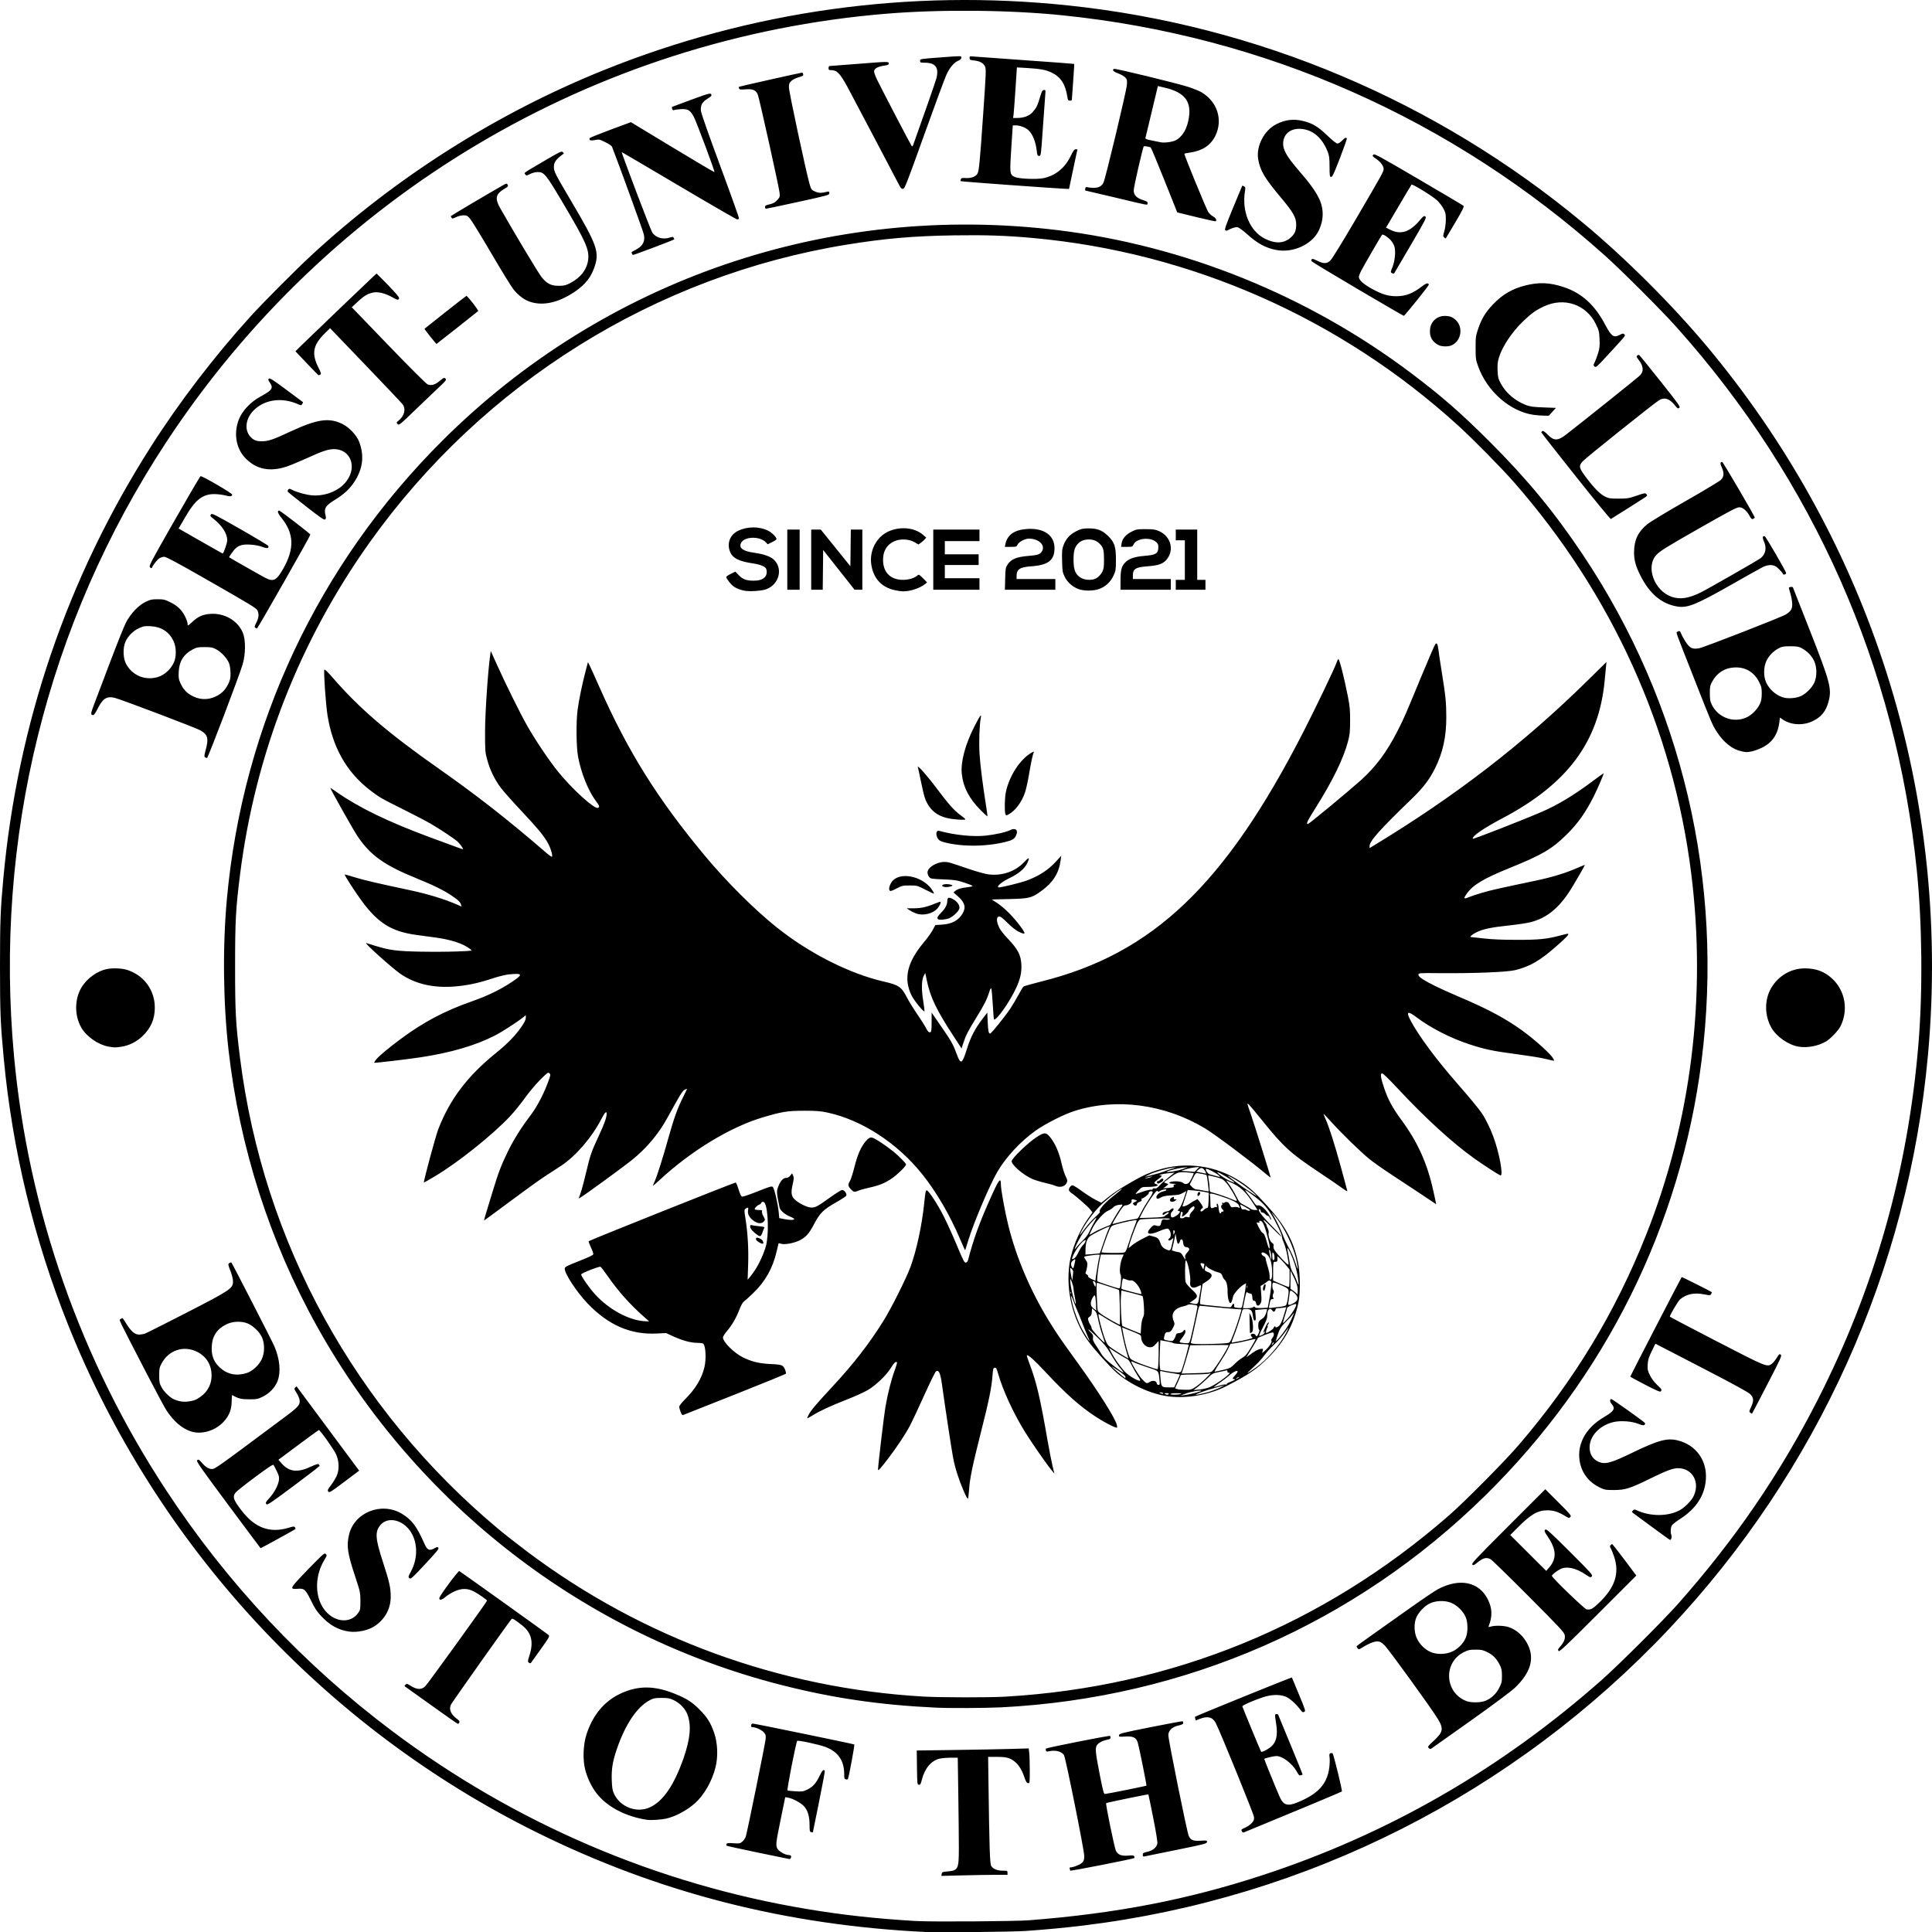 <?xml version="1.0" encoding="UTF-8" standalone="no"?>
<svg
   xmlns:dc="http://purl.org/dc/elements/1.1/"
   xmlns:cc="http://creativecommons.org/ns#"
   xmlns:rdf="http://www.w3.org/1999/02/22-rdf-syntax-ns#"
   xmlns:svg="http://www.w3.org/2000/svg"
   xmlns="http://www.w3.org/2000/svg"
   xmlns:sodipodi="http://sodipodi.sourceforge.net/DTD/sodipodi-0.dtd"
   xmlns:inkscape="http://www.inkscape.org/namespaces/inkscape"
   inkscape:version="1.0 (4035a4fb49, 2020-05-01)"
   sodipodi:docname="лого_без фона.svg"
   viewBox="0 0 1904.025 1904.27"
   height="1904.27"
   width="1904.025"
   id="svg118"
   version="1.1">
  <defs
     id="defs122" />
  <sodipodi:namedview
     inkscape:current-layer="g126"
     inkscape:window-maximized="1"
     inkscape:window-y="-6"
     inkscape:window-x="-6"
     inkscape:cy="898.05507"
     inkscape:cx="1038.5872"
     inkscape:zoom="0.31290959"
     showgrid="false"
     id="namedview120"
     inkscape:window-height="1018"
     inkscape:window-width="1920"
     inkscape:pageshadow="2"
     inkscape:pageopacity="0"
     guidetolerance="10"
     gridtolerance="10"
     objecttolerance="10"
     borderopacity="1"
     bordercolor="#666666"
     pagecolor="#ffffff" />
  <g
     transform="translate(-8.886,-3.881)"
     id="g126"
     inkscape:label="Image"
     inkscape:groupmode="layer">
    <path
       id="path142"
       d="M 922.145,1907.951 C 784.015,1901.403 658.389,1869.331 538.247,1809.942 328.833,1706.425 162.738,1526.662 76.112,1309.778 42.36,1225.273 21.053,1137.117 12.56,1046.829 9.332,1012.514 8.886,1001.509 8.886,956.179 c 0,-44.065 0.461,-56.174 3.314,-86.977 14.116,-152.427 63.029,-295.695 144.865,-424.318 28.169,-44.274 62.792,-89.567 98.798,-129.246 12.384,-13.648 44.859,-46.258 59.881,-60.132 C 399.316,178.323 498.601,115.444 603.907,73.004 749.316,14.402 905.139,-7.281 1061.959,9.266 1248.319,28.929 1424.506,103.409 1569.19,223.688 c 41.682,34.651 87.9,80.757 122.397,122.103 76.64,91.853 135.318,196.987 172.81,309.627 41.393,124.363 56.538,256.567 44.509,388.552 -19.246,211.181 -108.85,409.854 -254.738,564.811 -153.074,162.59 -356.853,265.869 -577.578,292.728 -17.991,2.189 -36.931,3.979 -56.901,5.376 -12.202,0.854 -85.196,1.652 -97.544,1.067 z m 101.202,-11.626 c 85.751,-6.688 156.09,-20.291 229.874,-44.456 123.692,-40.509 234.948,-104.565 334.353,-192.504 16.694,-14.768 60.334,-58.266 74.675,-74.43 56.154,-63.295 100.653,-128.237 137.858,-201.185 56.338,-110.465 89.149,-226.319 99.452,-351.16 4.298,-52.077 3.677,-118.582 -1.595,-170.703 -20.262,-200.34 -101.853,-384.793 -236.987,-535.756 -14.9,-16.645 -53.524,-55.268 -70.248,-70.246 C 1440.082,120.965 1255.946,39.398 1055.863,18.953 1003.651,13.619 935.94,12.999 882.721,17.37 593.678,41.107 332.397,196.589 172.487,440.014 55.334,618.349 2.814,830.607 22.745,1045.189 c 14.138,152.214 65.609,299.039 149.745,427.156 60.387,91.954 135.598,172.066 223.322,237.872 120.63,90.492 260.347,150.389 408.302,175.042 35.527,5.92 67.378,9.431 107.058,11.804 15.321,0.916 97.939,0.372 112.176,-0.738 z m -86.441,-45.653 c 0.252,-1.786 0.75,-2.003 5.561,-2.424 10.849,-0.95 11.381,-2.056 11.379,-23.68 -6e-4,-9.076 -0.243,-32.687 -0.539,-52.471 l -0.538,-35.969 h -6.737 c -3.705,0 -8.6,0.399 -10.876,0.888 -8.232,1.766 -14.786,9.341 -17.629,20.377 -1.236,4.798 -1.69,5.589 -3.089,5.388 -1.577,-0.226 -1.649,-0.888 -1.86,-16.99 l -0.219,-16.755 38.018,-0.525 c 20.91,-0.289 45.734,-0.751 55.166,-1.028 l 17.148,-0.503 0.525,4.371 c 0.289,2.404 0.528,10.157 0.532,17.23 0.01,12.662 -0.019,12.855 -1.724,12.6 -1.343,-0.202 -2.153,-1.516 -3.615,-5.866 -2.475,-7.368 -5.684,-12.43 -9.934,-15.671 -4.589,-3.5 -7.927,-4.318 -17.643,-4.324 l -8.13,-0.01 0.248,18.493 c 0.991,73.774 1.419,86.905 2.905,89.173 1.915,2.923 5.946,4.51 11.455,4.51 4.255,0 4.497,0.109 4.497,2.032 v 2.032 h -11.177 c -6.147,0 -20.812,0.243 -32.589,0.539 l -21.412,0.537 0.277,-1.961 z m 126.678,-3.233 c 0,-0.345 -0.222,-1.206 -0.493,-1.914 -0.308,-0.802 -0.058,-1.286 0.665,-1.286 2.93,0 9.563,-2.641 11.502,-4.58 1.826,-1.826 2.145,-2.848 2.145,-6.869 0,-5.497 -18.078,-95.549 -19.882,-99.038 -1.967,-3.804 -8.673,-5.503 -15.229,-3.857 -1.551,0.389 -2.248,0.172 -2.629,-0.82 -0.285,-0.742 -0.232,-1.623 0.118,-1.956 0.918,-0.875 62.074,-12.995 62.923,-12.471 1.064,0.658 0.856,2.79 -0.305,3.135 -0.559,0.166 -2.771,0.755 -4.916,1.31 -2.145,0.555 -4.98,2.018 -6.3,3.251 -3.354,3.133 -3.21,6.166 1.408,29.837 3.097,15.873 4.098,19.712 5.14,19.712 1.674,0 40.586,-7.807 41.006,-8.227 0.349,-0.349 -6.883,-36.373 -8.432,-42.005 -1.473,-5.351 -4.473,-6.884 -12.509,-6.392 -6.101,0.374 -6.337,0.322 -6.097,-1.331 0.231,-1.588 2.632,-2.196 31.331,-7.932 17.094,-3.416 31.269,-6.023 31.499,-5.793 0.23,0.23 0.418,1.031 0.418,1.779 0,0.993 -1.258,1.643 -4.651,2.402 -6.198,1.387 -9.981,4.996 -9.981,9.521 0,4.777 18.457,95.974 20.104,99.334 2.078,4.239 4.344,5.136 11.848,4.69 6.073,-0.361 6.336,-0.304 6.096,1.319 -0.229,1.553 -2.71,2.195 -29.328,7.588 -15.993,3.24 -30.168,6.13 -31.499,6.423 -2.165,0.475 -2.42,0.324 -2.42,-1.436 0,-1.73 0.559,-2.093 4.626,-3.003 5.151,-1.153 8.742,-4.053 9.688,-7.826 0.387,-1.541 -0.94,-9.988 -3.989,-25.405 -2.513,-12.704 -4.675,-23.183 -4.805,-23.287 -0.397,-0.318 -41.122,8.083 -41.623,8.586 -0.721,0.724 8.217,44.245 9.659,47.033 2.006,3.88 5.454,5.219 12.016,4.669 4.488,-0.376 5.661,-0.232 6.036,0.744 0.255,0.666 0.246,1.429 -0.021,1.696 -0.828,0.828 -63.119,13.064 -63.119,12.398 z m -307.913,-17.817 c -16.675,-3.477 -30.529,-6.533 -30.786,-6.791 -0.258,-0.258 -0.265,-1 -0.015,-1.65 0.364,-0.948 1.713,-1.095 6.824,-0.745 5.974,0.409 6.526,0.306 8.852,-1.651 1.365,-1.148 2.898,-3.481 3.408,-5.184 1.506,-5.027 18.888,-90.476 19.403,-95.383 0.424,-4.035 0.253,-4.757 -1.668,-7.04 -2.051,-2.438 -7.958,-5.128 -11.261,-5.128 -1.13,0 -1.468,-0.485 -1.277,-1.829 0.167,-1.171 0.78,-1.787 1.704,-1.712 3.006,0.243 99.38,20.087 99.964,20.584 0.506,0.43 -5.096,30.789 -6.255,33.902 -0.195,0.524 -1.109,0.756 -2.03,0.515 -1.451,-0.379 -1.675,-1.075 -1.675,-5.181 0,-13.345 -6.029,-22.089 -18.467,-26.781 -6.518,-2.459 -27.014,-6.868 -27.837,-5.988 -1.177,1.258 -10.387,48.302 -9.557,48.815 0.428,0.265 4.013,0.665 7.966,0.891 6.607,0.377 7.55,0.233 11.674,-1.785 5.363,-2.624 8.602,-6.292 12.075,-13.675 2.406,-5.114 3.896,-6.53 4.998,-4.747 0.251,0.407 -2.288,14.163 -5.642,30.57 -3.354,16.407 -6.099,29.94 -6.099,30.073 0,0.134 -0.732,0.052 -1.626,-0.182 -1.459,-0.382 -1.626,-1.109 -1.626,-7.092 0,-8.457 -1.719,-14.289 -5.417,-18.383 -3.069,-3.397 -11.001,-7.691 -15.72,-8.512 l -2.848,-0.495 -3.947,19.286 c -5.288,25.843 -5.527,27.723 -3.95,31.117 1.337,2.878 7.683,6.579 11.308,6.595 0.98,0.01 1.987,0.341 2.238,0.748 0.658,1.065 -0.369,3.34 -1.464,3.241 -0.511,-0.046 -14.572,-2.929 -31.247,-6.406 z m 477.039,-21.057 c -0.803,-1.501 -0.496,-1.83 3.195,-3.417 2.246,-0.966 5.219,-3.05 6.607,-4.631 2.162,-2.462 2.469,-3.351 2.143,-6.197 -0.35,-3.051 -32.983,-83.222 -37.52,-92.175 -3.053,-6.024 -7.983,-7.354 -15.817,-4.266 l -4.011,1.581 -0.457,-1.749 c -0.252,-0.962 -0.38,-1.805 -0.286,-1.874 1.56,-1.143 95.338,-39.214 95.508,-38.774 0.132,0.343 3.284,7.939 7.005,16.88 6.468,15.545 6.693,16.292 5.132,17.044 -1.362,0.657 -1.976,0.32 -3.71,-2.032 -4.465,-6.058 -11.12,-11.884 -15.139,-13.253 -6.212,-2.116 -14.019,-1.76 -22.256,1.017 -9.945,3.353 -20.068,7.87 -19.853,8.86 0.265,1.22 18.114,44.323 18.523,44.733 0.577,0.577 5.152,-1.588 8.537,-4.04 6.379,-4.621 8.253,-11.975 6.153,-24.144 -0.719,-4.168 -1.099,-7.916 -0.843,-8.33 0.672,-1.088 2.565,-0.923 3.039,0.264 0.223,0.559 5.763,13.957 12.311,29.774 6.548,15.817 11.8,28.849 11.671,28.959 -0.129,0.111 -0.968,0.426 -1.866,0.701 -1.319,0.404 -2.007,-0.209 -3.597,-3.205 -4.316,-8.135 -14.246,-15.788 -20.486,-15.788 -2.329,0 -11.097,2.067 -11.891,2.803 -0.191,0.177 10.886,27.404 15.152,37.245 3.602,8.31 7.651,9.673 17.233,5.803 20.387,-8.235 29.453,-17.958 31.679,-33.98 0.491,-3.53 0.655,-8.145 0.365,-10.254 -0.44,-3.199 -0.292,-3.925 0.889,-4.378 0.779,-0.299 1.69,-0.257 2.025,0.093 1.15,1.202 9.86,36.961 9.164,37.624 -0.514,0.489 -56.429,23.823 -96.756,40.376 -0.524,0.215 -1.354,-0.356 -1.842,-1.269 z m -585.722,-11.16 c -21.28,-3.06 -40.224,-13.015 -50.424,-26.497 -5.021,-6.637 -8.875,-14.794 -11.04,-23.37 -2.45,-9.706 -1.901,-24.187 1.297,-34.171 6.15,-19.2 17.572,-32.94 33.587,-40.404 17.5,-8.155 33.63,-8.026 54.177,0.434 11.301,4.653 16.305,7.87 23.613,15.178 7.535,7.535 10.992,13.022 14.462,22.954 3.487,9.98 4.038,23.32 1.405,33.989 -3.341,13.542 -11.294,27.492 -20.185,35.409 -8.023,7.144 -19.399,13.207 -28.64,15.264 -4.447,0.99 -14.948,1.688 -18.253,1.212 z m 2.666,-12.482 c 12.976,-6.139 23.758,-22.046 33.018,-48.713 6.522,-18.782 7.681,-32.038 3.725,-42.61 -2.167,-5.792 -7.491,-11.351 -13.625,-14.226 -3.977,-1.864 -5.709,-2.177 -11.966,-2.164 -6.338,0.014 -7.871,0.306 -11.47,2.192 -12.47,6.532 -23.865,23.278 -32.254,47.4 -4.364,12.546 -5.67,20.235 -5.302,31.208 0.254,7.579 0.674,10.206 2.155,13.478 6.061,13.387 22.639,19.623 35.718,13.435 z m 767.277,-58.336 c -1.243,-1.244 -0.913,-1.732 4.633,-6.841 9.608,-8.853 10.248,-12.07 4.346,-21.838 -6.117,-10.124 -48.802,-69.084 -52.556,-72.596 -3.365,-3.147 -4.588,-3.796 -7.143,-3.79 -3.234,0.01 -8.904,2.322 -14.78,6.032 -3.327,2.1 -3.537,2.133 -4.607,0.722 -0.617,-0.813 -1.119,-1.661 -1.117,-1.885 0,-0.224 7.001,-5.345 15.553,-11.38 8.552,-6.036 25.456,-18.009 37.565,-26.609 12.109,-8.599 24.394,-16.885 27.3,-18.413 21.394,-11.247 40.576,-7.215 49.159,10.335 4.267,8.723 4.511,16.446 0.82,25.912 -0.477,1.224 -0.221,1.295 2.169,0.61 4.202,-1.205 12.984,-0.919 17.411,0.569 8.177,2.747 15.007,9.093 19.139,17.784 6.498,13.666 2.25,27.49 -12.885,41.928 -3.889,3.71 -20.827,16.33 -44.114,32.87 -20.791,14.766 -38.195,27.091 -38.677,27.389 -0.482,0.298 -1.479,-0.061 -2.215,-0.797 z m 54.772,-46.149 c 6.231,-2.126 11.394,-6.713 14.573,-12.948 2.578,-5.055 2.841,-6.199 2.801,-12.162 -0.037,-5.504 -0.403,-7.277 -2.234,-10.82 -3.194,-6.181 -6.535,-9.593 -12.128,-12.388 -4.312,-2.155 -5.821,-2.477 -11.606,-2.477 -5.795,0 -7.291,0.321 -11.641,2.494 -20.62,10.304 -18.81,40.32 2.913,48.299 4.1,1.506 12.911,1.507 17.322,0 z m -31.354,-49.044 c 5.534,-2.622 10.325,-7.468 12.886,-13.033 2.587,-5.621 2.467,-16.106 -0.248,-21.64 -2.821,-5.75 -8.783,-11.289 -14.458,-13.43 -6.374,-2.405 -15.084,-1.977 -20.973,1.031 -4.991,2.549 -10.499,8.357 -12.779,13.475 -2.537,5.694 -2.37,14.571 0.386,20.591 2.607,5.694 7.608,10.788 13.105,13.348 6.309,2.938 15.459,2.796 22.081,-0.342 z m -1005.927,53.415 c -13.636,-9.822 -25.341,-18.185 -26.012,-18.584 -1.076,-0.64 -1.067,-0.879 0.075,-2.037 1.19,-1.205 1.644,-1.094 5.618,1.377 5.816,3.616 10.214,3.695 13.827,0.249 2.353,-2.244 60.954,-83.43 60.954,-84.445 0,-0.814 -8.523,-6.762 -13.04,-9.1 -6.334,-3.279 -12.335,-3.22 -19.576,0.192 -2.961,1.395 -6.851,3.862 -8.645,5.483 -3.322,3.001 -6.393,3.314 -5.673,0.578 0.736,-2.798 18.657,-26.904 19.579,-26.336 2.861,1.761 86.538,61.659 87.811,62.857 1.479,1.392 1.252,1.817 -7.645,14.317 -5.043,7.085 -9.406,13.158 -9.696,13.495 -0.29,0.337 -1.143,0.154 -1.895,-0.406 -1.27,-0.946 -1.223,-1.471 0.653,-7.35 2.657,-8.324 2.683,-14.998 0.08,-20.494 -2.092,-4.419 -4.832,-7.249 -12.167,-12.574 -3.961,-2.875 -4.931,-3.269 -5.783,-2.35 -2.305,2.489 -58.455,81.776 -59.58,84.13 -2.287,4.788 0.014,9.896 6.559,14.563 1.591,1.134 2.117,2.049 1.742,3.026 -0.295,0.77 -0.956,1.371 -1.466,1.334 -0.511,-0.037 -12.086,-8.103 -25.722,-17.925 z m 497.07,2.009 c -55.892,-2.647 -102.447,-9.5 -153.632,-22.615 -193.074,-49.468 -358.821,-177.661 -456.533,-353.095 -46.622,-83.706 -76.415,-176.752 -87.23,-272.423 -5.305,-46.932 -5.905,-101.939 -1.622,-148.755 15.69,-171.52 90.079,-329.825 212.216,-451.61 159.666,-159.206 381.423,-235.087 606.7,-207.602 124.968,15.247 246.16,64.207 347.502,140.387 30.418,22.865 49.677,39.666 78.479,68.463 36.809,36.802 63.492,69.188 91.441,110.99 97.989,146.555 139.276,322.562 116.983,498.696 -20.599,162.751 -95.229,312.685 -213.433,428.793 -128.611,126.331 -295.543,199.292 -476.976,208.472 -14.787,0.748 -50.861,0.918 -63.894,0.3 z m 68.281,-10.848 c 164.175,-9.548 312.75,-70.23 436.918,-178.448 15.805,-13.775 55.385,-53.733 69.216,-69.877 54.578,-63.707 95.001,-130.494 125.459,-207.282 44.154,-111.32 59.438,-234.132 44.257,-355.631 -17.771,-142.235 -78.093,-275.397 -174.69,-385.632 -12.074,-13.779 -40.394,-42.528 -54.894,-55.725 -116.411,-105.957 -263.211,-170.743 -419.035,-184.928 -26.171,-2.382 -47.059,-3.087 -77.629,-2.619 -40.286,0.617 -68.064,3.008 -105.673,9.094 -188.744,30.546 -358.606,136.495 -470.457,293.442 -69.226,97.137 -112.86,208.877 -127.762,327.18 -4.281,33.986 -4.899,45.402 -4.908,90.635 -0.01,45.253 0.594,56.382 4.908,90.635 22.849,181.39 113.179,345.94 254.781,464.122 6.036,5.037 18.838,15.066 28.451,22.285 113.115,84.958 248.627,134.502 390.178,142.652 16.998,0.979 64.732,1.036 80.881,0.096 z m -41.268,-202.952 c -5.023,-11.782 -8.337,-22.251 -10.345,-32.678 -1.474,-7.658 -7.53,-47.543 -11.121,-73.254 -1.415,-10.127 -3.016,-13.419 -5.705,-11.723 -0.745,0.47 -5.967,11.073 -11.605,23.562 -5.638,12.489 -11.878,25.815 -13.867,29.613 -4.253,8.122 -12.906,21.244 -21.009,31.86 -8.128,10.648 -10.669,13.476 -10.669,11.872 0,-3.829 5.888,-53.648 7.33,-62.017 2.226,-12.919 5.937,-27.472 9.265,-36.332 1.486,-3.956 2.416,-7.368 2.068,-7.583 -1.366,-0.844 -2.944,0.662 -6.064,5.788 -4.257,6.996 -14.852,17.111 -22.791,21.759 -3.482,2.038 -12.581,6.157 -20.221,9.152 -16.439,6.445 -26.569,11.114 -33.805,15.58 -2.906,1.794 -5.401,3.15 -5.544,3.015 -0.143,-0.136 0.489,-1.715 1.405,-3.51 2.14,-4.196 8.023,-11.143 23.527,-27.784 20.506,-22.011 36.582,-42.761 50.378,-65.03 7.922,-12.787 22.314,-41.581 26.554,-53.127 5.845,-15.917 11.189,-40.757 13.402,-62.301 1.226,-11.931 1.49,-13.189 2.688,-12.806 2.05,0.657 10.532,13.654 16.314,24.999 3.304,6.483 9.246,19.574 13.206,29.092 6.192,14.885 7.426,17.273 8.815,17.07 1.077,-0.157 1.863,-1.184 2.357,-3.08 4.996,-19.146 10.422,-34.401 19.805,-55.682 10.28,-23.316 12.381,-26.39 12.415,-18.165 0.021,5.111 4.08,27.362 7.417,40.663 7.974,31.787 21.564,63.696 39.857,93.589 7.517,12.284 10.787,17.058 28.223,41.203 21.378,29.604 37.552,55.309 38.834,61.72 0.508,2.542 0.434,2.651 -1.413,2.076 -3.707,-1.152 -12.545,-5.933 -19.832,-10.728 -15.304,-10.069 -29.167,-22.396 -48.456,-43.086 -11.658,-12.505 -17.985,-18.191 -19.053,-17.123 -0.199,0.199 1.108,4.259 2.903,9.023 6.675,17.712 10.219,32.862 17.495,74.777 1.615,9.303 3.789,20.459 4.831,24.793 l 1.895,7.879 -2.397,-2.845 c -4.765,-5.654 -19.896,-27.399 -26.559,-38.169 -11.525,-18.627 -21.892,-41.189 -26.64,-57.983 -1.313,-4.645 -1.817,-5.48 -3.187,-5.284 -1.446,0.207 -1.692,1.083 -2.212,7.845 -0.935,12.163 -3.427,24.317 -11.61,56.635 -8.273,32.67 -10.726,44.623 -11.504,56.059 -0.274,4.024 -0.752,7.798 -1.062,8.388 -0.342,0.65 -2.038,-2.385 -4.313,-7.722 z m -278.878,-77.673 c -0.74,-1.936 -1.345,-4.249 -1.345,-5.14 0,-0.935 2.584,-4.184 6.122,-7.695 9.827,-9.754 16.113,-20.236 18.691,-31.166 2.019,-8.561 1.24,-21.719 -1.383,-23.382 -0.591,-0.375 -3.277,-0.687 -5.968,-0.694 -6.15,-0.015 -14.607,-2.335 -23.507,-6.447 l -6.903,-3.189 -9.332,0.46 c -25.715,1.266 -47.598,-8.258 -68.024,-29.609 -11.053,-11.553 -23.168,-30.184 -22.527,-34.644 0.207,-1.443 2.631,-2.676 14.069,-7.152 8.925,-3.493 13.91,-5.863 14.076,-6.694 0.142,-0.707 -0.89,-3.69 -2.292,-6.629 -1.403,-2.939 -2.415,-5.747 -2.251,-6.24 0.236,-0.709 141.958,-57.3 144.829,-57.832 0.413,-0.076 1.713,2.968 2.89,6.766 1.5,4.841 2.564,6.987 3.557,7.178 0.779,0.15 7.631,-2.204 15.225,-5.232 12.2,-4.864 13.948,-5.364 15.012,-4.3 1.467,1.467 5.033,16.843 5.755,24.821 l 0.526,5.805 4.503,0.904 c 5.425,1.09 9.664,1.165 10.272,0.182 0.245,-0.397 -1.595,-1.55 -4.09,-2.563 -5.212,-2.115 -9.784,-6.062 -10.371,-8.952 -3.028,-14.916 -3.086,-15.812 -1.333,-20.499 2.105,-5.626 4.893,-8.721 7.856,-8.721 1.473,0 2.856,-0.767 4.027,-2.235 l 1.784,-2.235 1.021,2.239 c 0.849,1.863 0.774,3.32 -0.448,8.67 -1.946,8.521 -1.391,11.877 2.535,15.316 4.374,3.831 12.167,7.509 15.91,7.509 4.06,0 5.962,-1.024 18.28,-9.838 5.598,-4.006 10.909,-7.364 11.802,-7.461 2.278,-0.25 5.356,3.887 4.226,5.679 -0.461,0.73 -4.84,3.591 -9.732,6.357 -12.706,7.185 -16.228,10.647 -21.906,21.532 -4.96,9.508 -8.254,13.161 -14.663,16.264 -5.178,2.507 -14.171,4.171 -17.452,3.23 -1.498,-0.43 -2.786,-0.696 -2.862,-0.592 -0.075,0.104 -0.932,3.664 -1.903,7.912 -3.774,16.506 -11.123,29.641 -22.989,41.088 -3.729,3.597 -7.769,7.255 -8.978,8.129 -1.446,1.045 -3.02,3.741 -4.6,7.881 -3.206,8.397 -7.25,15.432 -12.25,21.309 -2.265,2.663 -4.119,5.626 -4.119,6.584 0,4.289 10.725,15.039 19.324,19.37 8.714,4.388 16.215,6.223 27.662,6.768 8.037,0.382 10.379,0.773 11.928,1.991 1.613,1.269 3.144,4.773 3.246,7.433 0.014,0.359 -22.654,9.63 -50.373,20.602 -27.719,10.972 -50.799,20.114 -51.289,20.317 -0.49,0.202 -1.496,-1.216 -2.235,-3.153 z m -37.111,-94.652 c -12.981,-11.518 -24.351,-24.32 -34.528,-38.874 -3.439,-4.918 -6.691,-9.19 -7.227,-9.493 -1.209,-0.684 -18.632,6.133 -19.076,7.463 -0.463,1.39 7.899,13.404 13.872,19.928 13.87,15.15 34.267,25.923 49.803,26.306 l 3.252,0.08 z m 110.191,-44.734 c 4.253,-6.337 9.065,-16.896 11.036,-24.215 2.923,-10.854 2.302,-35.549 -1.058,-42.066 -0.891,-1.729 -2.996,-1.865 -3.622,-0.234 -0.251,0.654 -1.089,1.389 -1.863,1.635 -2.076,0.659 -5.054,3.659 -4.509,4.541 0.26,0.42 2.086,0.764 4.057,0.764 2.98,0 3.499,0.223 3.076,1.326 -0.281,0.731 0.351,2.9 1.408,4.836 1.873,3.429 1.882,3.548 0.408,5.177 -2.199,2.429 -6.051,2.14 -10.047,-0.755 -4.268,-3.092 -6.153,-6.633 -5.47,-10.276 0.558,-2.975 -0.023,-3.368 -2.405,-1.626 -1.488,1.088 -1.492,1.375 -0.135,9.958 2.242,14.187 3.13,29.718 2.598,45.417 l -0.496,14.632 2.091,-2.439 c 1.15,-1.341 3.37,-4.344 4.933,-6.674 z m 3.815,-28.016 c -2.478,-1.532 -3.264,-3.029 -2.166,-4.127 0.823,-0.822 5.213,1.121 6.045,2.675 1.886,3.523 0.383,4.086 -3.878,1.452 z m -1.031,-6.885 c -4.183,-2.794 -7.301,-6.324 -7.301,-8.265 0,-1.653 0.292,-1.884 1.829,-1.444 1.006,0.288 4.287,0.749 7.292,1.024 3.681,0.337 5.272,0.79 4.877,1.389 -0.322,0.489 -1.135,2.514 -1.805,4.499 -1.422,4.21 -2.152,4.628 -4.892,2.797 z m 405.231,159.023 c -17.604,-2.249 -37.474,-11.323 -51.627,-23.574 -6.349,-5.496 -22.287,-23.278 -27.911,-31.141 -15.12,-21.139 -21.989,-49.546 -18.346,-75.885 1.908,-13.798 9.525,-32.404 18.235,-44.544 l 4.463,-6.22 -2.165,-2.838 c -2.064,-2.707 -14.425,-13.521 -18.523,-16.206 -1.067,-0.699 -2.162,-1.849 -2.433,-2.556 -0.654,-1.704 1.646,-5.12 3.447,-5.12 0.785,0 4.833,2.506 8.997,5.569 4.163,3.063 10.229,6.937 13.48,8.609 l 5.91,3.04 6.412,-5.175 c 6.524,-5.266 12.741,-9.275 26.035,-16.794 9.237,-5.224 14.282,-7.469 22.918,-10.197 27.713,-8.754 57.402,-4.719 81.627,11.094 9.15,5.973 14.37,10.706 26.301,23.848 17.959,19.782 25.922,34.34 30.529,55.818 2.282,10.638 2.477,30.984 0.386,40.295 -4.915,21.886 -13.896,38.179 -29.667,53.818 -11.501,11.405 -19.56,16.866 -41.572,28.166 -16.266,8.35 -38.526,12.287 -56.495,9.991 z m 25.809,-3.4 c 3.465,-0.905 6.3,-1.838 6.3,-2.074 0,-1.016 -10.604,0.806 -15.445,2.654 l -5.284,2.017 4.064,-0.476 c 2.235,-0.262 6.899,-1.216 10.364,-2.12 z m -25.809,0.972 c 0.297,-0.48 -0.599,-0.808 -2.188,-0.8 -2.036,0.01 -2.393,0.204 -1.47,0.8 1.58,1.021 3.027,1.021 3.658,0 z m 11.787,0 c 1.448,-0.464 0.353,-0.674 -3.813,-0.732 -3.215,-0.045 -6.071,0.285 -6.348,0.732 -0.6,0.971 7.129,0.971 10.161,0 z m 24.789,-1.239 c 4.343,-1.128 10.51,-3.327 13.705,-4.886 3.194,-1.559 5.076,-2.619 4.182,-2.356 -0.894,0.263 -4.918,1.372 -8.942,2.464 -9.409,2.554 -20.834,6.725 -18.582,6.784 0.957,0.025 5.294,-0.878 9.637,-2.006 z m -42.266,0.426 c -0.276,-0.447 -1.304,-0.787 -2.283,-0.756 -1.717,0.055 -1.723,0.082 -0.155,0.756 2.237,0.962 3.033,0.962 2.439,0 z m 32.625,-6.452 c 2.622,-1.76 6.961,-5.455 9.644,-8.209 l 4.877,-5.009 -2.845,0.597 c -1.565,0.329 -8.24,0.62 -14.835,0.647 -6.594,0.028 -11.99,0.368 -11.99,0.756 0,0.388 -1.265,3.443 -2.81,6.788 l -2.81,6.082 1.794,0.722 c 0.987,0.397 4.587,0.746 8.001,0.774 5.914,0.049 6.432,-0.1 10.974,-3.149 z m 13.845,0.378 c 7.714,-3.496 22.332,-14.57 18.559,-14.061 -1.133,0.153 -1.59,-0.22 -1.508,-1.23 0.084,-1.035 -0.291,-1.32 -1.311,-0.997 -0.786,0.249 -4.088,0.96 -7.338,1.579 -5.62,1.071 -6.173,1.384 -11.288,6.391 -2.958,2.896 -7.207,6.64 -9.443,8.321 l -4.064,3.056 6.096,-0.578 c 3.53,-0.334 7.865,-1.379 10.298,-2.482 z m -32.599,-5.659 c 1.536,-3.324 2.792,-6.228 2.792,-6.453 0,-0.225 -1.738,-0.64 -3.861,-0.92 -4.714,-0.623 -12.249,-1.98 -14.35,-2.584 -1.463,-0.42 -1.517,-0.079 -0.988,6.258 0.792,9.493 0.994,9.743 7.901,9.743 h 5.714 z m 42.815,4.003 c 2.565,-0.726 5.09,-1.056 5.612,-0.733 0.55,0.34 0.732,0.235 0.433,-0.248 -0.291,-0.471 1.157,-1.456 3.329,-2.265 4.373,-1.627 6.087,-2.842 4.007,-2.842 -1.958,0 -1.723,-0.847 1.06,-3.817 5.478,-5.844 0.484,-5.564 -6.037,0.339 -2.27,2.055 -6.871,5.55 -10.224,7.767 -3.353,2.217 -5.365,3.826 -4.471,3.575 0.894,-0.251 3.724,-1.05 6.289,-1.776 z m -60.074,-4.665 c -1.118,-10.262 -0.199,-9.263 -12.14,-13.192 -5.847,-1.924 -11.787,-4.096 -13.2,-4.827 -1.413,-0.731 -2.569,-1.088 -2.569,-0.794 0,1.821 7.434,13.974 10.63,17.378 4.197,4.471 4.766,4.679 7.635,2.799 2.784,-1.824 6.457,-1.242 6.787,1.075 0.164,1.157 0.822,1.829 1.791,1.829 1.364,0 1.48,-0.466 1.066,-4.268 z m -18.967,-0.322 c 0,-0.289 -1.234,-2.392 -2.742,-4.674 -1.508,-2.282 -4.03,-6.714 -5.604,-9.85 -2.311,-4.605 -3.465,-5.989 -5.996,-7.195 -1.724,-0.822 -6.154,-3.461 -9.845,-5.866 l -6.71,-4.372 2.374,4.658 c 2.814,5.522 8.094,13.105 12.831,18.431 4.218,4.742 15.691,11.227 15.691,8.869 z m 97.544,-3.19 c 0,-0.224 -0.732,-0.015 -1.626,0.464 -0.894,0.478 -1.626,1.053 -1.626,1.276 0,0.224 0.732,0.015 1.626,-0.464 0.894,-0.478 1.626,-1.053 1.626,-1.276 z m -112.182,-0.146 c 0,-0.876 -2.66,-3.205 -6.909,-6.059 -3.797,-2.55 -6.903,-4.48 -6.903,-4.288 0,0.343 13.219,11.77 13.616,11.77 0.112,0 0.2,-0.64 0.197,-1.423 z m 128.44,-9.033 c 11.326,-7.986 24.083,-22.744 30.311,-35.068 1.694,-3.352 2.425,-5.192 1.626,-4.09 -5.939,8.185 -9.038,11.848 -13.916,16.45 -3.074,2.899 -7.066,7.249 -8.873,9.666 -3.928,5.255 -6.979,8.501 -14.025,14.923 -5.483,4.997 -4.15,4.483 4.877,-1.881 z m -43,3.472 c 3.17,-2.869 16.175,-23.554 16.175,-25.727 0,-0.133 -8.505,-0.149 -18.899,-0.036 l -18.899,0.206 -2.58,8.992 c -1.419,4.945 -3.332,11.219 -4.252,13.942 l -1.672,4.95 14.209,-0.391 c 12.49,-0.344 14.416,-0.578 15.917,-1.937 z m -89.323,-1.477 c -3.45,-3.929 -7.279,-9.621 -11.535,-17.145 -2.782,-4.919 -5.806,-8.563 -12.416,-14.961 -4.806,-4.652 -8.738,-8.104 -8.738,-7.671 0,0.433 1.127,1.861 2.505,3.174 2.078,1.98 2.433,2.84 2.082,5.039 -0.349,2.182 0.229,3.622 3.26,8.129 2.026,3.012 4.162,6.391 4.747,7.509 0.585,1.118 2.454,3.462 4.154,5.21 3.293,3.386 16.518,13.469 17.681,13.48 0.382,0 -0.401,-1.24 -1.738,-2.764 z m 59.249,0.535 c 1.99,-5.192 7.369,-24.724 6.93,-25.162 -0.263,-0.263 -3.608,-0.574 -7.435,-0.691 -3.826,-0.117 -7.4,-0.563 -7.942,-0.99 -0.542,-0.427 -2.449,-0.999 -4.237,-1.272 -1.788,-0.273 -4.382,-0.723 -5.764,-1 l -2.512,-0.504 -0.527,10.999 c -0.29,6.049 -0.302,12.642 -0.027,14.651 l 0.501,3.652 6.197,1.194 c 3.408,0.656 7.944,1.23 10.078,1.276 3.518,0.074 3.962,-0.127 4.738,-2.153 z m 40.728,-0.286 c 6.784,-1.593 7.566,-1.996 11.509,-5.939 2.326,-2.326 5.827,-5.124 7.778,-6.217 2.855,-1.598 4.489,-3.55 8.366,-9.986 2.65,-4.399 4.674,-8.143 4.498,-8.319 -0.176,-0.176 -3.904,0.568 -8.286,1.653 -4.381,1.085 -9.885,2.212 -12.23,2.505 l -4.264,0.533 -2.347,4.972 c -1.291,2.735 -4.971,8.917 -8.179,13.739 -3.208,4.822 -5.448,8.767 -4.978,8.767 0.47,0 4.13,-0.769 8.133,-1.709 z m -63.406,-14.55 c 0.132,-7.601 0.096,-13.819 -0.08,-13.819 -0.176,6e-4 -1.49,1.355 -2.92,3.009 -2.102,2.432 -3.161,3.008 -5.533,3.008 -4.528,0 -8.704,-4.927 -8.704,-10.271 0,-1.627 -1.212,-2.35 -9.36,-5.583 l -9.36,-3.713 0.501,2.915 c 1.322,7.682 3.638,17.413 5.355,22.495 1.831,5.421 2.056,5.698 6.365,7.84 4.343,2.159 20.549,7.854 22.516,7.912 0.717,0.021 1.043,-3.669 1.219,-13.791 z m -31.56,-2.911 c -1.077,-3.39 -2.809,-10.431 -3.85,-15.648 l -1.893,-9.484 -6.834,-3.67 c -3.759,-2.019 -8.597,-4.889 -10.752,-6.378 -2.155,-1.489 -4.102,-2.524 -4.326,-2.3 -0.688,0.688 3.576,17.17 6.206,23.991 2.297,5.957 2.845,6.691 7.347,9.849 3.907,2.741 15.383,9.803 15.93,9.803 0.072,0 -0.751,-2.774 -1.828,-6.164 z m 125.359,-0.217 c 2.146,-1.498 5.117,-2.874 6.603,-3.058 2.589,-0.321 2.679,-0.242 2.143,1.893 l -0.559,2.228 2.776,-2.327 c 3.66,-3.067 7.43,-8.754 6.452,-9.732 -0.462,-0.462 -0.14,-1.532 0.834,-2.771 1.808,-2.298 2.076,-4.913 0.563,-5.494 -0.563,-0.216 -4.054,0.847 -7.758,2.363 l -6.734,2.757 -4.272,7.213 c -2.35,3.967 -4.986,8.311 -5.857,9.652 l -1.585,2.439 1.746,-1.219 c 0.961,-0.671 3.502,-2.445 5.648,-3.942 z m 19.651,-9.52 c -0.272,-0.272 -0.934,0.359 -1.469,1.403 -0.931,1.815 -0.909,1.837 0.495,0.495 0.808,-0.772 1.246,-1.626 0.974,-1.899 z m -46.02,0.741 c 2.915,-0.459 3.037,-0.629 6.244,-8.709 1.799,-4.532 4.352,-11.898 5.672,-16.369 l 2.401,-8.129 -8.239,-0.602 c -4.531,-0.331 -13.543,-1.155 -20.025,-1.83 -6.483,-0.676 -12.218,-1.228 -12.745,-1.227 -0.527,7e-4 -1.377,2.104 -1.888,4.675 -1.452,7.3 -6.638,30.503 -7.069,31.625 -0.272,0.709 1.022,1.112 4.358,1.36 5.627,0.418 27.049,-0.127 31.291,-0.795 z m -36.102,-3.598 c 1.129,-3.879 6.427,-28.313 6.856,-31.62 0.242,-1.861 -0.068,-2.06 -4.115,-2.651 -2.451,-0.358 -4.776,-0.318 -5.284,0.089 -0.499,0.4 -2.187,0.998 -3.752,1.327 -9.623,2.028 -13.273,7.305 -10.176,14.715 1.115,2.669 1.077,3.131 -0.516,6.274 -1.952,3.852 -2.796,4.581 -5.314,4.599 -2.063,0.015 -2.673,0.803 -3.519,4.553 -0.673,2.986 -0.62,3.028 5.152,4.052 2.675,0.475 3.293,0.285 4.471,-1.369 0.752,-1.056 1.551,-2.839 1.777,-3.962 0.33,-1.646 0.962,-2.091 3.251,-2.295 1.741,-0.155 3.373,-0.94 4.214,-2.027 1.211,-1.565 1.433,-1.615 1.892,-0.42 0.602,1.568 -0.497,3.902 -3.856,8.186 -2.633,3.359 -2.45,3.605 3.03,4.096 4.697,0.42 4.741,0.394 5.888,-3.547 z m -86.708,-4.367 c -1.366,-3.869 -3.187,-10.481 -4.048,-14.694 -1.298,-6.354 -1.958,-8 -3.869,-9.65 l -2.304,-1.989 -0.245,3.529 c -0.185,2.66 -0.722,3.841 -2.183,4.798 -1.656,1.085 -1.837,1.623 -1.242,3.698 0.383,1.336 1.274,3.253 1.98,4.261 0.706,1.008 1.283,2.566 1.283,3.462 0,1.493 12.096,14.634 12.812,13.918 0.164,-0.164 -0.818,-3.464 -2.184,-7.333 z m 132.844,6.505 c 6.256,-0.971 15.038,-3.191 15.038,-3.802 0,-0.339 -0.366,-0.842 -0.813,-1.119 -0.447,-0.276 -0.813,-1.03 -0.813,-1.674 0,-1.577 3.976,-1.535 4.583,0.048 0.769,2.004 1.822,1.4 3.166,-1.816 0.819,-1.959 0.967,-3.136 0.417,-3.319 -0.914,-0.305 -1.166,-5.697 -0.364,-7.788 0.268,-0.698 1.7,-2.019 3.183,-2.936 1.881,-1.162 3.085,-2.807 3.981,-5.438 0.707,-2.074 1.139,-3.918 0.96,-4.097 -0.179,-0.179 -2.876,-0.074 -5.993,0.233 l -5.667,0.558 0.416,5.189 c 0.344,4.285 0.201,5.189 -0.821,5.189 -0.89,0 -1.394,-1.255 -1.796,-4.471 -0.695,-5.562 -1.975,-6.909 -6.565,-6.909 -3.517,0 -3.581,0.05 -4.457,3.455 -1.451,5.642 -5.776,18.496 -8.221,24.432 -1.951,4.736 -2.078,5.478 -0.884,5.151 0.767,-0.21 2.859,-0.609 4.647,-0.886 z m 12.542,-8.782 c -0.032,-0.112 -0.159,-4.556 -0.283,-9.876 l -0.226,-9.673 1.634,3.17 c 1.804,3.498 2.575,13.795 1.167,15.566 -0.706,0.888 -2.129,1.393 -2.292,0.813 z m -160.078,3.048 c -1.304,-2.906 -3.642,-8.667 -5.196,-12.803 -1.554,-4.135 -3.809,-9.714 -5.013,-12.396 -1.203,-2.682 -3.029,-7.255 -4.058,-10.161 -2.326,-6.571 -2.506,-4.228 -0.363,4.713 1.732,7.223 6.133,18.589 9.508,24.551 2.901,5.125 6.861,11.38 7.203,11.38 0.158,0 -0.779,-2.378 -2.083,-5.284 z m 192.383,-2.39 c 4.543,-6.044 6.919,-10.084 9.588,-16.306 1.913,-4.46 1.94,-4.668 0.316,-2.439 -0.977,1.341 -3.867,4.476 -6.422,6.966 -5.151,5.019 -6.849,7.828 -8.985,14.859 l -1.444,4.755 1.656,-1.499 c 0.911,-0.825 3.293,-3.675 5.292,-6.336 z m -17.746,-0.921 c 0.266,-1.509 0.229,-1.507 -1.032,0.059 -0.793,0.985 -0.495,-0.271 0.758,-3.19 2.172,-5.063 3.616,-7.283 4.294,-6.604 0.224,0.224 -0.063,0.973 -0.638,1.665 -0.575,0.692 -0.813,1.49 -0.529,1.774 0.283,0.283 0.203,0.915 -0.178,1.403 -0.88,1.126 -1.913,5.358 -1.307,5.358 1.604,0 6.864,-3.507 7.295,-4.864 0.541,-1.706 2.037,-2.279 2.037,-0.781 0,0.479 1.054,0.236 2.381,-0.548 2.411,-1.424 3.979,-4.803 6.892,-14.844 l 1.268,-4.372 -3.035,0.502 c -1.669,0.276 -4.041,0.506 -5.271,0.511 -1.353,0.01 -2.235,0.451 -2.235,1.129 0,0.616 -0.472,1.512 -1.05,1.991 -0.779,0.647 -1.304,0.463 -2.039,-0.713 -1.59,-2.546 -4.002,-2.003 -4.703,1.057 -0.333,1.453 -0.54,3.636 -0.46,4.851 0.083,1.272 -1.366,5.063 -3.419,8.941 -1.96,3.703 -3.823,7.569 -4.139,8.59 -0.562,1.815 -0.514,1.832 2.13,0.753 1.5,-0.612 2.829,-1.802 2.982,-2.67 z m -119.981,-14.706 c 1.192,-2.186 1.324,-3.93 0.885,-11.613 -0.292,-5.111 -0.904,-9.281 -1.407,-9.594 -0.49,-0.304 -5.345,-1.669 -10.79,-3.034 l -9.9,-2.482 -0.553,6.641 c -0.523,6.283 0.583,27.54 1.48,28.438 0.23,0.23 4.388,2.016 9.239,3.968 l 8.821,3.55 0.412,-6.651 c 0.251,-4.055 0.959,-7.655 1.814,-9.223 z m -22.769,-9.824 c -0.201,-9.277 -0.599,-17.081 -0.884,-17.344 -0.286,-0.262 -4.867,-1.847 -10.181,-3.522 -5.314,-1.675 -10.214,-3.258 -10.889,-3.517 -1.074,-0.412 -1.172,1.194 -0.791,12.871 0.24,7.338 0.693,13.969 1.007,14.735 0.314,0.767 2.489,2.667 4.833,4.223 4.396,2.918 15.944,9.389 16.791,9.409 0.263,0.01 0.314,-7.579 0.113,-16.856 z m 165.252,10.986 c 4.158,-4.624 8.498,-11.625 8.51,-13.726 0.01,-1.165 -0.509,-1.117 -4.449,0.406 -2.563,0.991 -4.482,2.242 -4.517,2.943 -0.033,0.671 -1.063,4.237 -2.29,7.925 -1.226,3.688 -1.971,6.706 -1.655,6.706 0.316,0 2.296,-1.915 4.401,-4.255 z m -188.792,-15.05 c -0.228,-3.912 -0.69,-7.414 -1.026,-7.782 -0.996,-1.09 -4.069,4.694 -4.077,7.675 -0.01,2.113 0.605,3.261 2.642,4.963 1.457,1.217 2.7,2.223 2.762,2.235 0.063,0.012 -0.073,-3.179 -0.301,-7.091 z m 144.053,2.845 c 1.245,-5.367 2.789,-13.776 3.303,-17.992 l 0.583,-4.783 -2.634,1.532 c -3.629,2.11 -9.701,8.995 -10.219,11.588 -1.441,7.208 -3.071,8.371 -4.495,3.206 -0.532,-1.929 -0.939,-5.702 -0.904,-8.384 0.071,-5.521 -1.126,-10.125 -2.988,-11.492 -0.693,-0.509 -1.671,-2.155 -2.174,-3.658 -0.777,-2.321 -1.473,-2.873 -4.624,-3.665 -4.319,-1.085 -11.169,-4.895 -11.252,-6.258 -0.08,-1.306 -1.441,2.003 -1.511,3.672 -0.036,0.857 0.993,1.706 2.782,2.296 5.637,1.86 5.394,5.124 -0.682,9.165 l -4.189,2.786 -1.514,9.541 c -0.84,5.294 -1.202,9.821 -0.813,10.17 0.619,0.555 4.949,1.069 25.266,2.998 4.853,0.461 5.094,0.396 6.012,-1.619 1.052,-2.308 2.718,-2.042 2.097,0.335 -0.292,1.117 0.147,1.571 1.758,1.819 4.967,0.764 5.768,0.601 6.199,-1.255 z m 10.858,0.82 c 0.804,-0.804 1.141,-0.796 1.657,0.038 0.458,0.74 2.413,0.977 6.665,0.806 l 6.018,-0.241 1.391,-7.316 c 0.765,-4.024 1.637,-9.911 1.937,-13.084 0.479,-5.066 0.371,-5.835 -0.891,-6.319 -0.864,-0.332 -1.957,-0.035 -2.743,0.746 -0.718,0.713 -2.516,2.01 -3.995,2.881 l -2.69,1.585 0.564,7.681 c 0.472,6.436 0.345,8.014 -0.784,9.737 -1.823,2.782 -3.677,2.617 -4.277,-0.382 -0.327,-1.636 -0.974,-2.439 -1.965,-2.439 -1.157,0 -1.532,-0.749 -1.727,-3.455 -0.216,-2.992 -0.522,-3.49 -2.282,-3.715 -1.118,-0.143 -2.398,-0.728 -2.845,-1.3 -0.577,-0.738 -1.29,1.4 -2.458,7.373 l -1.645,8.413 h 4.531 c 2.524,0 4.978,-0.447 5.54,-1.009 z m 9.691,-17.483 c -0.363,-1.655 0.951,-5.08 1.949,-5.08 0.816,0 0.843,0.618 0.174,3.963 -0.557,2.786 -1.633,3.352 -2.123,1.118 z m 15.762,17.267 c 2.975,-0.282 5.975,-0.944 6.667,-1.472 0.802,-0.612 1.614,-3.557 2.24,-8.117 1.175,-8.568 1.351,-8.291 -7.797,-12.269 -4.701,-2.044 -6.657,-2.556 -7.1,-1.858 -0.934,1.469 -0.753,5.27 0.334,7.01 0.753,1.205 0.752,2.035 0,3.693 -0.692,1.519 -0.73,2.596 -0.129,3.718 0.704,1.315 0.578,1.579 -0.754,1.579 -1.672,0 -2.072,0.801 -2.992,5.981 -0.552,3.11 -0.537,3.133 1.786,2.691 1.288,-0.245 4.776,-0.675 7.751,-0.957 z m 14.54,-3.768 c 5.165,-2.903 4.86,-6.916 -0.846,-11.135 -2.805,-2.074 -2.856,-2.008 -3.638,4.748 -0.284,2.459 -0.719,5.294 -0.967,6.3 -0.587,2.392 1.295,2.422 5.451,0.087 z m -215.778,-6.004 c -0.711,-3.436 -1.292,-7.213 -1.292,-8.395 -4e-4,-1.182 -0.715,-3.977 -1.588,-6.213 -1.447,-3.706 -1.591,-3.845 -1.625,-1.572 -0.077,5.066 4.428,23.796 5.472,22.751 0.179,-0.179 -0.257,-3.136 -0.967,-6.571 z m 122.175,2.666 c 1.718,-8.742 2.514,-13.9 2.195,-14.22 -0.181,-0.181 -1.442,0.247 -2.803,0.951 -5.616,2.904 -8.679,1.074 -7.818,-4.67 0.696,-4.643 -2.663,-20.877 -4.319,-20.876 -0.942,6e-4 -1.085,19.131 -0.162,21.658 0.466,1.276 3.265,4.529 6.219,7.227 6.246,5.705 6.363,7.144 0.877,10.773 l -3.332,2.204 2.381,0.513 c 5.546,1.196 5.859,1.032 6.762,-3.562 z m 97.26,-12.461 c -0.281,-1.877 -1.932,-6.288 -3.668,-9.802 l -3.156,-6.39 -0.042,8.941 -0.042,8.942 3.234,2.288 c 1.779,1.258 3.289,2.722 3.356,3.252 0.067,0.53 0.281,-0.113 0.475,-1.427 0.195,-1.315 0.123,-3.926 -0.158,-5.803 z m -223.487,4.756 c -0.27,-0.27 -0.462,0.21 -0.427,1.067 0.039,0.947 0.232,1.139 0.491,0.491 0.235,-0.587 0.206,-1.288 -0.064,-1.558 z m 68.709,-1.764 c -1.892,-4.979 -6.858,-10.174 -9.152,-9.574 -0.893,0.234 -2.869,-0.096 -4.391,-0.732 -1.522,-0.636 -3.098,-1.157 -3.502,-1.157 -0.779,0 -2.138,9.644 -1.456,10.327 0.435,0.435 17.341,4.923 19.001,5.044 0.733,0.054 0.595,-1.025 -0.5,-3.908 z m -19.288,-7.796 c 0.369,-4.072 0.239,-6.673 -0.393,-7.854 -1.267,-2.368 -0.311,-11.391 1.687,-15.907 l 1.539,-3.479 h -11.267 -11.267 l -0.931,4.268 c -1.652,7.567 -3.222,21.302 -2.516,22.008 0.819,0.819 19.409,6.936 21.287,7.005 1.046,0.038 1.422,-1.18 1.862,-6.04 z m 124.58,3.446 c -0.226,-0.559 -0.41,-0.102 -0.41,1.016 0,1.118 0.184,1.575 0.41,1.016 0.226,-0.559 0.226,-1.473 0,-2.032 z m 41.731,-7.494 v -8.414 l -3.152,-3.934 c -1.734,-2.164 -4.444,-5.162 -6.023,-6.664 l -2.87,-2.73 0.129,2.73 c 0.09,1.901 -0.241,2.763 -1.09,2.839 -0.671,0.06 -1.677,0.152 -2.235,0.203 -0.749,0.069 -1.009,2.499 -0.99,9.239 l 0.026,9.145 7.493,3.317 c 4.121,1.824 7.768,3.174 8.103,3 0.335,-0.174 0.61,-4.103 0.61,-8.73 z m -191.025,6.159 c 0,-1.432 -0.522,-2.552 -1.336,-2.864 -1.808,-0.694 -1.857,-0.479 -0.579,2.574 1.366,3.263 1.914,3.346 1.914,0.29 z m 199.194,-6.757 c -0.533,-3.708 -2.032,-9.939 -3.331,-13.845 -2.458,-7.392 -6.296,-15.691 -6.953,-15.034 -0.209,0.209 0.01,2.099 0.477,4.201 0.471,2.102 1.239,6.574 1.707,9.937 0.58,4.17 1.583,7.321 3.152,9.902 1.266,2.082 2.967,5.688 3.78,8.013 0.813,2.325 1.627,4.079 1.808,3.898 0.181,-0.181 -0.107,-3.363 -0.641,-7.072 z m -197.154,-12.995 c 0.674,-3.885 1.465,-7.689 1.758,-8.452 0.481,-1.253 0.026,-1.333 -4.681,-0.828 -7.842,0.841 -10.497,1.408 -10.497,2.243 0,0.415 0.778,1.807 1.728,3.093 1.455,1.968 1.635,2.958 1.139,6.267 -0.324,2.161 -0.923,4.554 -1.332,5.318 -0.558,1.043 -0.324,1.613 0.943,2.291 0.927,0.496 1.527,1.334 1.333,1.863 -0.194,0.529 1.335,1.736 3.405,2.687 l 3.758,1.726 0.61,-4.571 c 0.336,-2.514 1.162,-7.75 1.836,-11.636 z m -25.619,4.665 c -1.618,-1.618 -1.62,-1.618 -1.62,0.051 0,0.919 0.445,3.835 0.99,6.48 l 0.99,4.81 0.63,-4.861 c 0.553,-4.269 0.433,-5.058 -0.99,-6.48 z m 197.267,-0.039 c -0.556,-9.542 -3.21,-14.623 -8.472,-16.219 -2.653,-0.804 -2.474,2.252 0.203,3.471 1.167,0.532 2.032,1.608 2.032,2.527 0,0.881 0.948,4.602 2.107,8.27 1.177,3.727 1.967,7.864 1.79,9.377 -0.174,1.49 0.067,2.841 0.535,3.002 1.598,0.552 2.231,-3.107 1.804,-10.429 z m -66.655,-4.974 c -0.077,-0.059 -0.964,-0.361 -1.97,-0.67 -2.24,-0.688 -2.361,0.428 -0.407,3.735 l 1.421,2.406 0.548,-2.682 c 0.302,-1.475 0.485,-2.73 0.407,-2.79 z m 91.29,-0.883 c -2.949,-15.852 -12.632,-36.045 -22.722,-47.386 l -2.531,-2.845 1.977,3.295 c 3.392,5.652 7.558,14.351 9.713,20.278 1.138,3.13 3.708,8.543 5.711,12.03 2.003,3.487 4.685,9.573 5.959,13.523 1.274,3.951 2.453,7.058 2.619,6.905 0.166,-0.153 -0.16,-2.763 -0.725,-5.801 z m -219.109,0.269 c 1.086,-4.671 0.865,-4.904 -2.178,-2.291 -1.623,1.393 -1.822,3.582 -0.544,5.97 1.151,2.151 1.466,1.725 2.722,-3.679 z m 209.452,-8.42 c -0.884,-4.562 -2.434,-10.043 -3.444,-12.181 -1.01,-2.138 -1.766,-4.538 -1.68,-5.334 0.217,-2.021 -6.191,-15.472 -10.79,-22.646 -4.844,-7.557 -8.916,-11.846 -16.999,-17.905 -9.158,-6.864 -10.23,-7.232 -6.023,-2.067 2.01,2.468 4.71,6.154 5.998,8.19 1.907,3.014 2.677,3.619 4.14,3.252 2.513,-0.631 7.375,3.462 10.772,9.068 1.499,2.474 2.502,4.721 2.229,4.994 -0.273,0.273 -0.864,-0.469 -1.312,-1.648 -0.449,-1.18 -1.317,-2.145 -1.929,-2.145 -0.612,0 -1.776,-0.732 -2.585,-1.626 -0.809,-0.894 -2.146,-1.626 -2.971,-1.626 -0.958,0 -1.5,-0.587 -1.5,-1.626 0,-0.913 -0.542,-1.626 -1.236,-1.626 -2.611,0 2.046,6.367 11.768,16.089 5.384,5.384 9.79,10.21 9.79,10.723 0,0.513 -3.804,-3.023 -8.452,-7.859 -4.649,-4.836 -8.675,-8.576 -8.947,-8.313 -0.272,0.264 0.239,1.325 1.136,2.36 0.897,1.034 1.633,2.282 1.636,2.772 0,0.49 0.573,1.98 1.266,3.31 0.694,1.33 1.071,3.145 0.839,4.032 -0.731,2.793 1.208,8.594 3.339,9.99 1.505,0.986 1.861,1.761 1.49,3.24 -0.607,2.418 1.184,5.095 8.858,13.241 3.689,3.916 5.828,5.656 5.978,4.865 0.129,-0.677 -0.489,-4.964 -1.373,-9.526 z m -12.548,1.813 c -0.099,-1.545 -0.626,-3.256 -1.172,-3.802 -0.781,-0.781 -0.992,-0.208 -0.992,2.693 0,2.027 0.234,3.919 0.52,4.205 1.06,1.06 1.819,-0.369 1.644,-3.096 z m -193.252,-4.183 c 1.328,-2.838 3.298,-5.984 4.378,-6.991 1.079,-1.007 2.231,-2.685 2.559,-3.729 0.544,-1.732 0.447,-1.819 -1.113,-0.984 -3.318,1.776 -10.159,11.572 -11.81,16.914 -0.532,1.72 -0.436,1.777 1.502,0.895 1.347,-0.614 2.914,-2.746 4.485,-6.104 z m 105.258,5.001 c -0.39,-1.554 0.091,-2.713 2.056,-4.95 2.039,-2.323 2.37,-3.156 1.613,-4.068 -0.523,-0.631 -1.593,-1.147 -2.378,-1.147 -1.991,0 -3.073,-1.558 -3.388,-4.88 -0.316,-3.327 -2.383,-3.907 -3.1,-0.87 -0.256,1.085 -0.899,2.116 -1.429,2.293 -0.951,0.317 -1.168,-0.305 -2.337,-6.704 l -0.594,-3.252 -0.564,3.252 c -0.31,1.788 -1.125,5.521 -1.811,8.296 l -1.247,5.044 2.561,0.804 c 1.409,0.442 3.47,0.916 4.581,1.052 1.41,0.173 2.594,1.291 3.922,3.703 2.156,3.916 2.859,4.39 2.115,1.426 z m 84.618,-2.796 c -0.311,-2.264 -0.947,-4.351 -1.412,-4.638 -0.816,-0.504 -0.738,0.284 0.719,7.265 0.784,3.755 1.301,1.795 0.693,-2.627 z m -168.773,-1.353 c 0.171,-0.149 1.678,-4.398 3.349,-9.443 1.671,-5.045 3.814,-10.934 4.763,-13.086 l 1.725,-3.914 -1.823,0.566 c -2.713,0.843 -14.483,6.814 -17.156,8.703 -3.211,2.269 -4.807,6.505 -4.905,13.013 l -0.083,5.513 6.909,-0.54 c 3.8,-0.297 7.049,-0.662 7.221,-0.811 z m 25.602,-2.155 c 0.637,-1.006 2.146,-5.121 3.353,-9.145 1.207,-4.024 3.435,-10.398 4.951,-14.164 1.516,-3.767 2.606,-6.997 2.424,-7.18 -0.484,-0.484 -12.972,2.055 -19.431,3.95 -5.489,1.611 -5.572,1.677 -7.502,6.04 -2.134,4.824 -7.676,20.416 -7.676,21.593 0,0.404 5.113,0.734 11.361,0.734 10.897,0 11.409,-0.075 12.519,-1.829 z m 45.178,-4.863 c 0.502,-2.339 1.135,-5.174 1.408,-6.3 0.481,-1.984 0.447,-2.003 -1.112,-0.624 -1.718,1.52 -3.513,1.882 -3.513,0.709 0,-0.392 0.549,-1.169 1.219,-1.725 2.272,-1.885 0.99,-8.389 -1.83,-9.284 -0.876,-0.278 -4.345,0.744 -8.211,2.42 -10.273,4.452 -14.313,2.984 -8.657,-3.146 2.303,-2.496 3.217,-2.984 4.683,-2.501 3.743,1.232 4.955,0.839 5.506,-1.785 0.832,-3.96 1.444,-4.503 4.441,-3.941 1.561,0.293 3.348,0.11 4.204,-0.432 1.148,-0.725 -1.869,-0.849 -13.142,-0.54 -8.047,0.221 -15.307,0.662 -16.133,0.981 -0.826,0.319 -2.236,2.264 -3.132,4.323 -2.465,5.659 -6.877,18.015 -7.557,21.163 l -0.602,2.788 3.414,-2.922 c 1.877,-1.607 6.467,-4.47 10.2,-6.363 l 6.786,-3.441 4.325,1.201 c 4.456,1.237 5.069,1.9 7.233,7.817 0.625,1.71 2.043,3.243 3.914,4.232 4.72,2.494 5.526,2.171 6.556,-2.631 z m -87.207,-5.908 c 2.655,-2.518 5.029,-5.765 6.24,-8.535 1.075,-2.459 3.113,-6.436 4.529,-8.837 1.416,-2.401 2.425,-4.516 2.242,-4.699 -0.554,-0.554 -9.293,9.261 -12.639,14.197 -3.218,4.746 -6.888,11.576 -8.3,15.444 -0.714,1.957 -0.566,1.889 1.422,-0.66 1.221,-1.565 4.148,-4.674 6.505,-6.909 z m 182.416,-0.914 c -3.269,-12.729 -5.32,-17.756 -7.366,-18.056 -1.377,-0.202 -1.751,0.042 -1.412,0.924 0.341,0.888 0.026,1.085 -1.214,0.761 -0.921,-0.241 -1.533,-0.108 -1.362,0.295 2.355,5.531 4.638,9.311 5.997,9.931 1.214,0.553 2.21,2.644 3.607,7.57 2.233,7.874 2.805,9.092 3.147,6.704 0.136,-0.95 -0.492,-4.608 -1.396,-8.129 z m -180.145,-11.148 c 2.629,-3.505 7.097,-8.419 9.929,-10.921 2.832,-2.502 4.802,-4.763 4.377,-5.026 -1.791,-1.107 4.286,-8.37 12.336,-14.745 9.364,-7.416 10.747,-8.651 8.248,-7.369 -4.136,2.122 -15.31,11.098 -20.943,16.824 -6.476,6.582 -14.245,17.291 -17.966,24.764 -2.577,5.175 -2.378,5.001 4.02,-3.528 z m 7.967,4.602 c 1.891,-1.198 6.365,-3.368 9.941,-4.823 l 6.503,-2.646 3.93,-6.76 c 2.161,-3.718 4.748,-7.857 5.748,-9.199 3.347,-4.49 3.345,-4.497 -0.897,-3.928 -2.593,0.347 -4.517,1.176 -5.731,2.47 -1.006,1.071 -3.2,2.51 -4.877,3.199 -4.537,1.863 -12.075,10.271 -15.747,17.565 -1.744,3.465 -2.977,6.3 -2.74,6.3 0.237,0 1.979,-0.98 3.87,-2.178 z m 79.578,-2.076 c -0.723,-0.723 -0.936,-0.282 -0.894,1.855 0.051,2.634 0.109,2.691 0.949,0.949 0.661,-1.372 0.647,-2.103 -0.055,-2.804 z m -53.03,-8.288 c 4.056,-1.086 9.331,-2.218 11.72,-2.517 2.39,-0.299 4.72,-0.782 5.179,-1.074 0.459,-0.292 2.132,-3.117 3.718,-6.277 1.586,-3.16 4.931,-8.804 7.434,-12.543 3.357,-5.015 4.28,-6.969 3.519,-7.452 -1.288,-0.818 -1.589,-0.816 -2.903,0.018 -0.582,0.369 -0.948,1.06 -0.813,1.534 0.248,0.871 -5.282,5.085 -6.674,5.085 -0.413,0 -0.539,0.553 -0.279,1.23 0.327,0.852 -0.305,1.501 -2.058,2.112 -1.391,0.485 -2.53,1.373 -2.53,1.974 0,1.645 -1.545,2.267 -2.881,1.158 -1.686,-1.399 -1.485,-2.007 1.052,-3.191 2.096,-0.978 2.134,-1.083 0.61,-1.699 -2.995,-1.21 -4.625,-0.912 -4.098,0.748 0.574,1.808 -2.722,4.297 -5.916,4.468 -1.601,0.085 -2.826,1.296 -5.453,5.394 -4.661,7.268 -7.938,13.006 -7.429,13.006 0.234,0 3.744,-0.888 7.801,-1.974 z m 43.546,-5.7 c 0.447,-0.551 1.646,-1.446 2.665,-1.989 1.018,-0.543 1.633,-1.341 1.365,-1.773 -0.281,-0.454 -1.461,-0.093 -2.79,0.854 -2.735,1.948 -3.272,2.026 -3.272,0.476 0,-1.125 2.244,-2.238 4.98,-2.471 0.727,-0.062 1.942,-0.732 2.7,-1.49 1.994,-1.994 4.012,-1.853 2.911,0.203 -0.465,0.869 -1.21,1.805 -1.654,2.08 -0.445,0.275 -0.808,1.575 -0.808,2.89 0,3.043 1.769,3.142 5.908,0.329 3.164,-2.15 4.022,-4.441 1.662,-4.441 -1.115,0 -0.983,-0.418 0.708,-2.235 1.171,-1.258 3.163,-5.514 4.56,-9.739 l 2.481,-7.503 -3.392,1.783 c -3.66,1.925 -3.581,1.909 -12.97,2.539 -4.327,0.29 -7.161,0.94 -8.966,2.055 -1.451,0.897 -3.006,1.377 -3.456,1.066 -2.49,-1.723 1.337,-6.228 6.099,-7.18 1.387,-0.277 2.718,-0.823 2.959,-1.212 0.774,-1.252 -3.71,-0.754 -5.853,0.65 -1.605,1.052 -2.214,1.13 -2.699,0.345 -0.439,-0.71 -1.36,-0.083 -3.078,2.096 -3.611,4.582 -9.418,13.792 -12.262,19.451 l -2.494,4.96 11.941,-0.371 c 8.085,-0.251 12.203,-0.695 12.754,-1.373 z m 5.284,-15.871 c 0,-0.878 0.708,-1.976 1.572,-2.439 2.161,-1.156 2.748,-1.056 2.198,0.378 -0.328,0.855 0.072,1.227 1.336,1.245 1.761,0.025 1.766,0.054 0.226,1.219 -2.348,1.776 -5.332,1.55 -5.332,-0.404 z m 14.255,16.994 c 0.31,-0.501 1.545,-0.638 2.958,-0.328 2.12,0.466 2.392,0.325 2.158,-1.122 -0.166,-1.028 0.774,-2.731 2.482,-4.496 1.796,-1.856 2.572,-3.302 2.239,-4.171 -0.456,-1.188 -0.771,-1.145 -2.951,0.407 -1.342,0.956 -2.641,2.536 -2.887,3.512 -0.371,1.473 -5.061,5.433 -6.435,5.433 -0.219,0 -0.055,-0.901 0.364,-2.003 0.498,-1.309 0.472,-2.182 -0.074,-2.52 -1.104,-0.682 -1.23,-0.475 -1.876,3.101 -0.516,2.853 -0.421,3.048 1.47,3.048 1.111,0 2.26,-0.387 2.553,-0.86 z m 36.143,-4.83 c 0,-0.447 0.549,-0.813 1.219,-0.813 1.562,0 1.562,-1.142 0,-2.439 -1.353,-1.123 -1.666,-4.064 -0.432,-4.064 0.433,0 0.552,-0.612 0.265,-1.36 -0.395,-1.031 -0.192,-1.234 0.838,-0.838 0.748,0.287 1.36,0.213 1.36,-0.164 0,-0.377 0.894,-0.686 1.988,-0.686 1.462,0 2.335,0.732 3.303,2.771 1.205,2.539 1.541,2.728 4.023,2.263 1.49,-0.28 3.461,-0.105 4.38,0.387 1.592,0.852 1.629,0.773 0.783,-1.655 -1.019,-2.923 -6.274,-5.65 -18.739,-9.723 -8.365,-2.733 -10.781,-2.995 -10.049,-1.088 0.271,0.707 0.493,3.938 0.493,7.18 0,5.062 0.201,5.898 1.423,5.919 0.782,0.014 1.864,-0.323 2.403,-0.747 0.539,-0.425 1.415,-0.503 1.947,-0.175 0.688,0.425 0.846,-0.033 0.549,-1.588 -0.268,-1.401 -0.091,-2.078 0.492,-1.887 0.5,0.164 1.008,1.55 1.129,3.08 0.337,4.275 0.952,6.44 1.828,6.44 0.439,0 0.797,-0.366 0.797,-0.813 z m -16.919,-2.706 c 0.754,-0.818 2.034,-1.583 2.845,-1.702 1.28,-0.186 1.505,-1.188 1.707,-7.584 l 0.233,-7.37 -4.297,-0.95 c -2.363,-0.522 -7.042,-1.151 -10.396,-1.395 l -6.099,-0.445 -2.343,7.215 c -1.289,3.968 -2.523,7.691 -2.742,8.272 -0.586,1.553 3.686,0.343 6.716,-1.903 1.341,-0.994 3.698,-2.445 5.238,-3.225 l 2.799,-1.418 1.81,2.269 c 0.995,1.248 2.284,3.156 2.864,4.239 0.911,1.702 0.865,2.076 -0.341,2.751 -1.602,0.896 -1.905,3.241 -0.379,2.936 0.559,-0.112 1.633,-0.872 2.386,-1.69 z m -6.371,-15.337 c 0.306,-2.009 1.722,-2.824 2.558,-1.473 0.583,0.944 -0.924,3.259 -2.122,3.259 -0.39,0 -0.586,-0.804 -0.436,-1.786 z m 51.741,15.793 c 0,-0.344 -2.195,-1.832 -4.877,-3.307 -2.683,-1.475 -4.877,-2.528 -4.877,-2.341 0,0.187 0.388,1.452 0.861,2.811 0.639,1.833 1.252,2.369 2.372,2.076 0.831,-0.217 2.181,-0.01 3,0.471 1.762,1.024 3.521,1.169 3.521,0.29 z m 4.405,-4.862 c -8.784,-13.865 -13.908,-18.642 -24.922,-23.233 l -3.041,-1.268 3.192,4.228 c 1.756,2.325 4.705,7.252 6.555,10.948 3.139,6.271 3.672,6.878 7.978,9.074 2.538,1.295 5.346,2.921 6.24,3.614 0.894,0.693 2.826,1.271 4.293,1.285 l 2.667,0.026 -2.961,-4.674 z m -17.411,-4.753 c 0,-1.655 -7.074,-13.611 -10.097,-17.066 -3.353,-3.831 -4.141,-4.278 -10.597,-6.013 -3.836,-1.031 -7.152,-1.697 -7.37,-1.48 -0.217,0.217 -0.027,2.333 0.422,4.702 0.449,2.369 0.817,5.889 0.817,7.822 0,3.457 0.058,3.53 3.455,4.388 4.585,1.157 14.184,4.482 18.601,6.442 3.869,1.717 4.769,1.944 4.769,1.204 z m 16.664,-7.331 c -5.267,-4.663 -12.607,-9.999 -18.435,-13.403 -7.681,-4.486 -9.237,-4.811 -3.513,-0.734 2.683,1.911 5.975,4.368 7.316,5.462 2.687,2.191 16.829,11.534 17.477,11.546 0.224,0.01 -1.057,-1.288 -2.845,-2.871 z m -108.518,-1.632 c 3.353,-1.103 6.737,-1.84 7.519,-1.638 0.8,0.207 1.423,-0.084 1.423,-0.663 0,-0.654 0.724,-0.892 1.982,-0.652 1.53,0.293 2.596,-0.322 4.674,-2.696 1.48,-1.691 5.435,-5.263 8.788,-7.937 l 6.097,-4.862 -5.819,0.535 c -5.616,0.516 -11.369,1.996 -8.203,2.111 2.217,0.081 1.659,1.05 -2.267,3.938 -4.015,2.954 -4.415,3.882 -2.001,4.648 4.335,1.376 -0.141,2.845 -8.667,2.845 -5.128,0 -5.271,0.06 -8.859,3.752 -2.006,2.064 -2.998,3.498 -2.205,3.188 0.793,-0.31 4.185,-1.467 7.538,-2.57 z m 13.548,-8.163 c -0.908,-0.908 -0.607,-1.897 0.578,-1.897 0.616,0 1.575,-0.549 2.132,-1.219 0.557,-0.671 1.516,-1.219 2.132,-1.219 2.01,0 1.177,2.367 -1.278,3.637 -2.737,1.415 -2.828,1.433 -3.563,0.698 z m 49.892,0.479 c -0.502,-4.132 -1.095,-7.806 -1.316,-8.165 -0.221,-0.358 -1.761,-0.873 -3.422,-1.144 -1.661,-0.271 -4.008,-0.676 -5.217,-0.9 -2.031,-0.377 -2.417,0.03 -5.111,5.379 l -2.914,5.787 2.263,2.398 c 1.298,1.375 3.132,2.413 4.298,2.433 1.119,0.02 4.23,0.507 6.912,1.084 2.683,0.577 4.999,0.957 5.149,0.845 0.149,-0.112 -0.14,-3.585 -0.642,-7.717 z m -34.009,3.588 c 0.316,-0.179 0.378,-0.836 0.139,-1.459 -0.294,-0.766 0.31,-1.245 1.865,-1.478 1.333,-0.2 0.507,-0.396 -1.968,-0.467 -4.768,-0.136 -5.673,-1.29 -1.626,-2.075 4.364,-0.846 10.312,-0.019 11.576,1.609 0.503,0.649 1.7,0.88 3.096,0.599 1.786,-0.36 2.802,-1.502 4.727,-5.316 1.348,-2.671 2.291,-5.017 2.095,-5.213 -0.196,-0.196 -3.436,-0.574 -7.199,-0.839 -7.835,-0.553 -9.264,-0.047 -17.292,6.114 l -4.826,3.704 2.199,0.899 2.199,0.899 -1.844,1.679 c -1.014,0.923 -2.393,1.894 -3.064,2.157 -0.671,0.263 1.158,0.262 4.064,0 2.906,-0.265 5.542,-0.628 5.858,-0.807 z m 59.985,-4.714 c 0,-1.143 -15.999,-10.721 -16.714,-10.006 -0.67,0.67 7.807,6.609 11.907,8.341 2.42,1.023 4.492,1.9 4.604,1.95 0.112,0.05 0.203,-0.079 0.203,-0.285 z m -81.694,-5.423 c 1.116,-0.488 0.734,-0.55 -1.219,-0.196 -1.565,0.284 -3.577,0.836 -4.471,1.227 -1.116,0.488 -0.734,0.55 1.219,0.196 1.565,-0.284 3.577,-0.836 4.471,-1.227 z m 2.302,-2.295 c 3.949,-0.989 8.521,-2.377 10.161,-3.083 1.64,-0.707 5.176,-1.954 7.859,-2.771 4.641,-1.414 4.7,-1.464 1.219,-1.025 -6.423,0.81 -18.349,4.239 -23.686,6.811 -2.844,1.37 -4.622,2.351 -3.951,2.179 0.671,-0.172 4.45,-1.122 8.399,-2.111 z m 63.541,0.326 c -2.46,-2.037 -10.198,-6.051 -11.666,-6.051 -1.756,0 1.099,4.948 3.118,5.403 1.125,0.254 3.691,0.946 5.703,1.537 5.188,1.525 5.604,1.395 2.845,-0.89 z m -12.342,-2.596 c -0.778,-2.195 -2.814,-4.268 -4.192,-4.268 -0.684,0 -2.125,0.823 -3.201,1.829 l -1.957,1.829 4.75,0.927 c 2.612,0.51 4.83,0.967 4.928,1.016 0.098,0.049 -0.05,-0.552 -0.327,-1.334 z m -22.776,-3.166 5.042,-1.917 -4.877,0.525 c -4.8,0.517 -14.805,3.038 -15.73,3.963 -1.168,1.168 11.032,-0.847 15.565,-2.571 z m 14.035,0.415 2.388,-2.548 -4.877,0.533 c -2.683,0.293 -6.706,1.165 -8.942,1.938 l -4.064,1.405 6.503,0.461 c 3.577,0.253 6.526,0.528 6.554,0.61 0.028,0.082 1.125,-0.997 2.439,-2.398 z m -233.693,67.77 c -9.833,-23.052 -23.041,-45.667 -36.639,-62.735 -24.665,-30.961 -59.728,-53.84 -93.733,-61.161 -6.794,-1.463 -10.91,-1.783 -22.913,-1.783 -16.489,0 -22.458,0.975 -41.743,6.818 -31.322,9.491 -69.185,32.444 -99.493,60.314 -4.359,4.008 -7.926,7.118 -7.926,6.91 0,-0.208 0.883,-2.375 1.963,-4.817 2.454,-5.548 8.055,-23.328 13.455,-42.706 5.273,-18.923 9.043,-29.395 14.341,-39.832 2.326,-4.582 4.098,-8.332 3.937,-8.332 -0.161,0 -1.243,0.433 -2.406,0.963 -2.002,0.912 -4.91,5.654 -17.005,27.729 -8.695,15.869 -20.395,29.789 -34.904,41.528 -7.552,6.11 -45.75,33.974 -50.083,36.533 l -2.375,1.403 2.041,-5.915 c 1.122,-3.253 3.448,-11.954 5.168,-19.334 4.007,-17.192 5.412,-21.271 12.599,-36.572 5.558,-11.832 7.748,-18.017 7.748,-21.875 0,-3.015 -1.973,-0.978 -5.256,5.426 -9.133,17.817 -25.22,36.516 -39.452,45.859 -3.8,2.494 -11.116,7.263 -16.257,10.598 -5.141,3.334 -20.672,14.52 -34.512,24.858 -13.84,10.338 -25.255,18.704 -25.367,18.593 -0.112,-0.111 0.708,-3.115 1.821,-6.673 1.113,-3.559 4.015,-13.093 6.449,-21.187 5.612,-18.663 8.916,-27.351 15.425,-40.559 5.713,-11.591 13.177,-23.458 22.242,-35.36 6.171,-8.102 12.7,-20.515 17.233,-32.766 2.471,-6.677 2.559,-7.252 1.298,-8.513 -1.261,-1.261 -1.874,-0.832 -9.086,6.348 -4.254,4.235 -11.056,12.338 -15.115,18.006 -4.059,5.668 -10.614,13.751 -14.565,17.961 -17.377,18.515 -51.503,45.754 -74.281,59.291 -5.803,3.449 -10.616,6.192 -10.694,6.096 -0.612,-0.749 11.582,-45.928 14.234,-52.739 11.483,-29.496 28.543,-52.045 56.551,-74.749 11.858,-9.612 19.286,-17.253 25.475,-26.206 2.923,-4.229 4.195,-6.861 4.195,-8.682 v -2.613 l -2.642,2.14 c -5.579,4.519 -20.842,14.353 -27.831,17.93 -19.407,9.933 -43.885,17.065 -73.981,21.556 -12.968,1.935 -44.569,5.647 -44.983,5.285 -0.151,-0.132 0.581,-1.402 1.626,-2.821 2.404,-3.263 12.211,-11.532 24.254,-20.448 22.899,-16.954 43.148,-27.675 70.313,-37.231 15.338,-5.395 27.7,-11.354 38.902,-18.753 10.573,-6.983 11.159,-8.632 2.935,-8.264 -7.23,0.324 -12.299,1.414 -23.392,5.029 -12.606,4.108 -22.857,6.252 -34.703,7.26 -21.348,1.815 -39.328,-2.308 -54.032,-12.389 -8.203,-5.625 -36.673,-31.235 -33.758,-30.368 0.894,0.266 5.101,1.557 9.348,2.868 13.728,4.239 21.256,5.193 44.292,5.617 11.619,0.214 27.869,0.123 36.11,-0.202 14.968,-0.591 14.982,-0.593 13.015,-2.154 -6.88,-5.459 -18.649,-9.408 -34.484,-11.572 -4.918,-0.672 -13.331,-1.815 -18.696,-2.541 -24.6,-3.327 -37.777,-11.515 -54.056,-33.594 -6.44,-8.734 -17.209,-25.459 -16.713,-25.955 0.161,-0.161 4.445,1.021 9.519,2.628 8.487,2.688 21.9,5.83 53.934,12.637 18.915,4.019 35.24,9.039 48.636,14.955 l 3.115,1.376 -0.57,-1.868 c -0.825,-2.706 -2.304,-4.157 -8.8,-8.637 -7.595,-5.237 -18.197,-10.502 -34.092,-16.928 -32.783,-13.255 -46.617,-23.116 -59.379,-42.327 -4.234,-6.374 -26.539,-46.029 -26.539,-47.183 0,-0.165 2.835,1.686 6.3,4.113 21.761,15.241 50.414,29.152 91.245,44.297 29.497,10.941 32.911,12.165 33.213,11.902 0.489,-0.424 -3.22,-5.511 -5.482,-7.518 -3.409,-3.025 -17.693,-12.513 -26.512,-17.61 -4.471,-2.584 -16.725,-8.971 -27.231,-14.193 -21.382,-10.629 -23.708,-11.983 -32.921,-19.167 -22.828,-17.801 -36.419,-41.938 -41.413,-73.544 -1.741,-11.019 -3.993,-43.928 -3.069,-44.852 0.461,-0.461 3.543,2.488 7.964,7.621 25.924,30.102 54.68,54.806 104.394,89.681 38.175,26.781 68.745,50.715 106.803,83.618 2.53,2.187 4.832,3.744 5.117,3.46 1.052,-1.052 -1.516,-9.347 -4.405,-14.23 -4.447,-7.518 -10.11,-14.3 -26.471,-31.707 -8.137,-8.657 -16.901,-18.533 -19.475,-21.948 -6.015,-7.978 -10.724,-17.643 -13.436,-27.58 -2.06,-7.548 -2.153,-8.757 -2.133,-27.807 0.019,-18.133 2.726,-58.611 5.038,-75.316 l 0.58,-4.19 6.466,14.351 c 8.449,18.751 22.809,47.694 29.506,59.465 8.061,14.171 21.273,33.83 30.194,44.928 13.635,16.962 35.884,37.231 39.391,35.885 2.012,-0.772 1.656,-1.988 -2.009,-6.863 -7.431,-9.886 -14.493,-27.437 -17.489,-43.467 -1.845,-9.873 -2.066,-34.789 -0.414,-46.74 1.376,-9.952 4.414,-24.685 7.606,-36.887 l 2.526,-9.656 1.61,3.138 c 0.885,1.726 5.253,11.375 9.706,21.442 28.157,63.659 57.461,110.474 104.398,166.778 20.898,25.069 47.938,52.028 69.763,69.556 32.058,25.745 72.022,46.04 106.08,53.87 14.857,3.416 17.355,5.133 22.808,15.678 1.901,3.675 6.461,11.072 10.135,16.437 3.674,5.365 7.507,11.4 8.519,13.412 2.036,4.05 2.975,4.93 4.595,4.309 0.824,-0.316 1.09,-2.711 1.09,-9.832 v -9.414 l 5.027,7.265 c 14.912,21.55 15.737,22.962 19.829,33.982 3.865,10.407 5.207,9.657 9.983,-5.582 3.626,-11.569 7.949,-19.89 15.374,-29.594 l 4.655,-6.085 0.406,9.305 c 0.393,8.991 0.901,11.336 2.458,11.336 1.128,0 15.154,-17.452 20.073,-24.976 2.404,-3.677 6.011,-9.769 8.015,-13.536 2.004,-3.768 4.139,-7.261 4.745,-7.764 0.605,-0.502 8.367,-2.719 17.249,-4.926 110.132,-27.362 181.402,-95.284 258.881,-246.716 11.889,-23.237 30.075,-61.148 32.191,-67.106 0.785,-2.211 1.655,-4.02 1.931,-4.02 1.131,0 5.719,17.975 9.464,37.074 1.857,9.471 2.205,13.323 2.157,23.891 -0.049,10.812 -0.351,13.7 -2.127,20.353 -4.521,16.938 -14.927,38.295 -31.607,64.873 -8.65,13.783 -9.898,16.392 -7.833,16.373 1.034,-0.01 39.244,-31.61 51.821,-42.857 15.099,-13.503 26.027,-28.198 36.752,-49.421 6.579,-13.019 6.631,-13.138 24.223,-55.655 6.382,-15.424 12.113,-28.593 12.736,-29.263 1.003,-1.08 1.218,-1.081 1.882,-0.01 0.412,0.667 0.963,3.227 1.223,5.69 0.261,2.463 1.736,12.342 3.278,21.954 3.789,23.609 4.431,30.026 4.438,44.361 0.011,19.384 -3.424,34.941 -11.113,50.338 -5.578,11.17 -11.839,19.323 -23.402,30.476 -31.237,30.128 -41.075,41.177 -41.075,46.128 v 1.971 l 3.048,-1.847 c 81.682,-49.489 148.216,-100.751 211.382,-162.863 l 18.984,-18.667 -0.461,4.848 c -0.253,2.667 -0.847,8.872 -1.318,13.79 -5.76,60.067 -36.614,101.522 -100.763,135.383 -18.902,9.978 -30.031,17.679 -29.147,20.17 0.246,0.692 48.819,-18.276 68.165,-26.618 15.171,-6.542 31.593,-16.412 49.022,-29.462 6.345,-4.751 11.625,-8.565 11.734,-8.474 0.421,0.353 -5.791,14.917 -9.601,22.507 -8.077,16.095 -15.825,27.032 -26.858,37.909 -14.509,14.305 -24.068,19.911 -56.156,32.937 -25.788,10.468 -35.898,16.512 -42.22,25.239 -3.466,4.784 -3.101,5.685 1.503,3.712 2.109,-0.904 8.078,-2.901 13.266,-4.437 8.737,-2.588 15.667,-4.157 53.214,-12.048 16.062,-3.376 29.277,-7.398 40.44,-12.309 4.359,-1.918 7.926,-3.327 7.926,-3.132 0,0.593 -10.662,19.046 -14.263,24.685 -11.496,18.004 -23.24,27.528 -39.05,31.669 -3.495,0.916 -13.419,2.411 -22.052,3.323 -17.018,1.798 -25.482,3.601 -31.703,6.754 -3.898,1.975 -6.923,4.587 -5.312,4.587 0.444,0 6.067,0.62 12.496,1.377 8.069,0.951 18.233,1.384 32.823,1.4 22.163,0.024 29.814,-0.758 43.294,-4.424 3.246,-0.883 6.291,-1.605 6.766,-1.605 2.266,0 -0.62,3.173 -11.664,12.824 -15.959,13.946 -25.455,19.416 -40.022,23.055 -7.794,1.947 -40.985,3.273 -74.378,2.971 -20.486,-0.185 -20.731,-0.168 -20.975,1.514 -0.445,3.071 12.856,10.194 43.318,23.201 25.742,10.992 42.777,20.179 58.778,31.701 12.562,9.045 28.48,23.414 30.787,27.79 1.208,2.293 1.194,2.335 -0.671,1.909 -1.049,-0.24 -5.22,-1.191 -9.27,-2.115 -4.05,-0.923 -15.897,-2.798 -26.328,-4.166 -23.152,-3.036 -31.131,-4.711 -46.514,-9.766 -18.737,-6.156 -38.202,-16.154 -52.456,-26.943 -8.448,-6.394 -10.036,-5.153 -5.121,4.004 8.17,15.223 25.069,37.963 46.047,61.962 11.908,13.623 20.657,24.201 23.827,28.807 3.57,5.189 8.357,14.919 11.422,23.216 5.834,15.793 10.03,38.205 7.154,38.205 -1.099,0 -16.465,-9.91 -26.264,-16.94 -21.718,-15.58 -47.855,-39.504 -75.379,-68.996 -8.653,-9.272 -14.408,-14.821 -15.2,-14.656 -1.867,0.389 -1.304,4.385 2.016,14.306 3.824,11.428 8.237,19.626 16.866,31.332 16.401,22.25 25.823,43.222 31.811,70.805 1.165,5.365 2.267,10.421 2.449,11.236 0.308,1.375 0.204,1.389 -1.437,0.206 -2.08,-1.5 -21.766,-14.539 -42.412,-28.091 -8.047,-5.283 -17.741,-12.105 -21.541,-15.16 -8.297,-6.671 -27.685,-25.53 -37.792,-36.761 -4.02,-4.467 -7.409,-8.024 -7.53,-7.902 -0.121,0.121 0.71,2.321 1.845,4.89 3.786,8.561 8.488,23.253 15.04,46.99 3.569,12.932 6.489,23.85 6.489,24.262 0,0.412 -2.652,-1.207 -5.893,-3.598 -3.241,-2.391 -13.209,-9.204 -22.151,-15.139 -27.694,-18.384 -35.026,-25.054 -55.443,-50.432 -6.294,-7.824 -12.39,-15.105 -13.547,-16.181 -2.025,-1.883 -1.966,-1.565 1.6,8.535 3.286,9.309 19.838,62.135 19.838,63.313 0,0.254 -2.286,-1.474 -5.08,-3.841 -13.842,-11.725 -49.844,-38.652 -59.375,-44.409 -39.766,-24.02 -87.969,-30.426 -129.141,-17.163 -10.402,3.351 -28.766,12.667 -38.028,19.292 -14.928,10.677 -29.104,25.943 -37.67,40.566 -7.439,12.698 -23.51,50.541 -28.612,67.373 -1.612,5.319 -3.032,9.772 -3.154,9.894 -0.122,0.122 -2.522,-5.168 -5.332,-11.757 z m -107.312,-48.355 c -2.921,-3.116 -3.052,-4.431 -0.817,-8.219 0.917,-1.554 2.877,-7.702 4.356,-13.662 3.004,-12.108 6.577,-20.196 11.282,-25.542 2.28,-2.591 3.771,-3.585 5.373,-3.585 2.301,0 12.206,6.324 21.548,13.758 5.277,4.199 12.676,11.711 12.676,12.87 0,1.691 -8.746,10.247 -14.213,13.903 -6.98,4.669 -12.289,6.812 -22.269,8.99 -3.939,0.86 -8.543,2.14 -10.232,2.846 -4.234,1.769 -4.879,1.655 -7.704,-1.359 z m 201.141,-3.472 c -1.341,-0.608 -5.914,-1.906 -10.161,-2.886 -4.247,-0.98 -9.687,-2.647 -12.088,-3.705 -9.076,-3.999 -20.425,-13.764 -20.429,-17.577 0,-2.515 15.618,-17.705 23.847,-23.188 8.341,-5.558 10.024,-5.569 14.353,-0.092 4.836,6.118 8.5,14.562 10.923,25.172 1.182,5.175 3.048,11.1 4.148,13.165 1.558,2.926 1.832,4.197 1.241,5.75 -1.618,4.257 -6.682,5.694 -11.834,3.36 z M 948.412,1024.723 c -16.948,-26.005 -22.795,-38.286 -26.242,-55.118 l -1.412,-6.896 -1.476,2.832 c -2.213,4.246 -2.412,13.351 -0.542,24.78 0.877,5.365 1.414,9.937 1.192,10.161 -0.941,0.948 -10.287,-10.603 -12.825,-15.851 -7.978,-16.493 -4.135,-32.652 12.441,-52.301 3.265,-3.871 7.106,-9.233 8.535,-11.916 l 2.598,-4.877 6.909,-0.446 c 9.445,-0.61 16.017,-4.209 19.956,-10.93 3.555,-6.066 2.233,-10.926 -4.602,-16.915 l -4.38,-3.838 1.906,-1.605 c 2.164,-1.822 5.751,-2.865 12.534,-3.646 2.577,-0.296 4.484,-0.865 4.237,-1.263 -0.246,-0.399 -4.001,-1.881 -8.343,-3.294 -6.95,-2.262 -9.387,-2.631 -20.365,-3.077 -11.823,-0.481 -12.55,-0.606 -14.022,-2.426 -0.854,-1.055 -1.552,-3.018 -1.552,-4.361 0,-4.875 8.849,-10.384 16.679,-10.384 3.738,0 4.689,0.273 23.964,6.874 7.437,2.547 16.066,4.931 19.369,5.351 13.384,1.702 26.52,-2.783 35.141,-11.998 5.056,-5.404 5.992,-5.12 3.137,0.953 -2.538,5.398 -8.483,10.437 -17.247,14.614 -7.863,3.749 -13.693,8.704 -10.889,9.255 1.821,0.357 21.851,-4.562 28.05,-6.889 12.052,-4.524 20.92,-10.343 28.58,-18.754 l 5.01,-5.501 -0.536,4.064 c -1.75,13.274 -7.505,22.367 -19.636,31.024 -9.204,6.568 -11.267,7.071 -30.997,7.562 l -17.325,0.431 5.443,3.575 c 6.922,4.547 15.556,13.174 22.491,22.474 6.107,8.19 5.833,9.233 -1.485,5.652 -2.716,-1.329 -6.958,-4.691 -10.928,-8.661 -4.866,-4.866 -6.945,-6.424 -8.311,-6.23 -2.59,0.368 -2.771,3.858 -0.492,9.484 1.361,3.359 3.876,6.725 9.362,12.525 9.713,10.27 12.633,15.897 13.114,25.271 0.399,7.779 -1.033,14.213 -5.149,23.13 -6.451,13.977 -19.891,32.941 -21.91,30.914 -0.147,-0.148 -0.645,-6.68 -1.106,-14.517 -0.461,-7.836 -1.093,-14.912 -1.405,-15.725 -0.414,-1.079 -1.047,0.023 -2.347,4.087 -2.241,7.003 -4.609,11.633 -12.618,24.666 -8.005,13.027 -10.377,17.663 -12.613,24.649 l -1.775,5.546 z M 933.255,909.71 c -1.191,-1.191 -0.374,-2.834 3.172,-6.381 4.061,-4.061 6.041,-7.919 6.041,-11.773 0,-3.448 1.746,-3.813 6.082,-1.271 4.112,2.41 6.49,6.153 5.759,9.065 -0.671,2.674 -5.729,7.536 -9.727,9.352 -3.245,1.474 -10.239,2.096 -11.327,1.008 z m -21.649,-5.634 c -1.996,-0.726 -4.862,-2.157 -6.369,-3.181 l -2.739,-1.861 h 6.897 c 7.224,0 12.856,-1.266 21.17,-4.759 2.619,-1.101 4.939,-1.824 5.155,-1.609 0.701,0.701 -0.632,3.717 -2.759,6.245 -4.591,5.456 -14.177,7.774 -21.355,5.165 z m 9.32,-23.364 c -8.007,-4.111 -8.239,-4.173 -15.445,-4.175 -6.85,0 -7.686,0.191 -13.133,3.01 -5.032,2.604 -5.952,2.849 -6.813,1.811 -1.27,-1.531 0.815,-7.424 3.529,-9.974 9.193,-8.637 30.716,-3.023 38.846,10.132 0.955,1.545 1.603,2.935 1.44,3.089 -0.163,0.154 -3.954,-1.598 -8.425,-3.893 z m 18.696,-2.734 c -5.352,-1.312 -0.418,-3.621 5.243,-2.453 2.475,0.511 3.245,0.948 2.439,1.386 -1.757,0.954 -5.835,1.52 -7.681,1.067 z m 19.509,-40.968 c -10.46,-0.684 -21.913,-2.993 -24.347,-4.908 -3.991,-3.14 -4.173,-10.387 -0.234,-9.344 15.853,4.196 32.914,5.945 45.572,4.671 9.122,-0.918 20.39,-3.442 24.229,-5.427 5.07,-2.622 8.204,-0.21 6.122,4.71 -1.695,4.006 -3.541,5.173 -11.105,7.016 -12.3,2.998 -26.672,4.17 -40.237,3.283 z m -11.933,-26.021 c -14.082,-1.816 -22.836,-8.724 -27.031,-21.333 -0.723,-2.172 -2.412,-9.393 -3.754,-16.045 -1.342,-6.653 -2.666,-12.74 -2.941,-13.527 -1.193,-3.408 8.827,7.792 18.353,20.516 11.963,15.979 17.589,22.29 23.919,26.828 2.491,1.786 4.546,3.522 4.568,3.857 0.049,0.761 -5.971,0.625 -13.113,-0.296 z m 28.346,-8.47 c -11.367,-11.293 -17.36,-22.756 -18.788,-35.935 -1.251,-11.547 3.333,-28.936 12.216,-46.344 5.972,-11.703 7.293,-13.528 6.48,-8.95 -1.34,7.539 -1.891,23.87 -1.201,35.576 0.654,11.091 3.197,31.126 6.855,54.003 0.639,3.995 1.041,7.384 0.894,7.531 -0.147,0.147 -3.052,-2.499 -6.456,-5.88 z m 24.149,3.476 c -0.945,-2.901 -0.669,-15.998 0.448,-21.331 3.368,-16.073 13.998,-32.462 25.257,-38.94 2.646,-1.523 2.681,-1.523 2.094,0 -1.057,2.74 -2.798,11.033 -4.59,21.87 -0.961,5.812 -2.631,13.368 -3.711,16.792 -3.048,9.665 -9.787,18.718 -16.53,22.204 -2.26,1.169 -2.404,1.14 -2.968,-0.595 z M 742.095,585.946 c -4.495,-0.977 -7.516,-2.21 -10.339,-4.221 -2.611,-1.859 -7.137,-7.677 -7.137,-9.174 0,-0.51 2.019,-1.918 4.486,-3.128 l 4.486,-2.2 3.44,3.571 c 3.88,4.029 7.484,5.356 14.564,5.363 5.259,0.01 8.389,-0.972 11.027,-3.443 1.818,-1.703 2.416,-5.458 1.322,-8.307 -0.83,-2.163 -5.985,-4.269 -12.908,-5.274 -14.124,-2.051 -20.282,-5.229 -22.773,-11.753 -3.125,-8.183 0.121,-16.507 7.927,-20.326 9.23,-4.516 21.063,-4.541 29.898,-0.064 3.631,1.84 8.117,6.39 8.117,8.233 0,0.423 -1.975,1.739 -4.389,2.923 l -4.389,2.153 -1.504,-1.692 c -5.875,-6.606 -21.714,-6.244 -24.818,0.568 -2.202,4.833 1.986,7.905 12.836,9.414 9.913,1.379 16.516,3.751 19.922,7.157 8.871,8.871 4.716,24.177 -7.826,28.831 -4.606,1.709 -16.858,2.473 -21.94,1.369 z m 148.665,-0.426 c -13.076,-2.845 -21.059,-11.496 -23.18,-25.124 -2.11,-13.55 4.929,-27.284 16.756,-32.699 11.611,-5.316 25.888,-3.95 34.236,3.275 l 3.168,2.742 -1.626,1.803 c -0.894,0.992 -2.624,2.515 -3.845,3.385 l -2.219,1.582 -3.76,-2.204 c -5.419,-3.176 -13.805,-3.657 -19.681,-1.129 -8.002,3.442 -11.965,10.442 -11.415,20.166 0.642,11.362 7.947,18.05 19.675,18.014 5.795,-0.018 11.349,-1.75 14.367,-4.482 1.13,-1.022 1.753,-0.678 5.298,2.929 l 4.018,4.088 -2.032,1.644 c -5.025,4.065 -14.928,7.306 -21.855,7.154 -1.615,-0.035 -5.173,-0.551 -7.905,-1.145 z m 180.707,-1.205 c -5.817,-2.273 -10.683,-6.668 -13.313,-12.023 -2.108,-4.292 -2.312,-5.542 -2.563,-15.639 -0.238,-9.572 -0.055,-11.553 1.429,-15.509 2.374,-6.327 6.446,-10.754 12.739,-13.853 4.505,-2.218 6.223,-2.615 11.549,-2.666 8.959,-0.087 14.01,1.852 19.734,7.577 6.34,6.34 7.641,10.38 7.616,23.638 -0.019,9.439 -0.186,10.525 -2.357,15.289 -2.818,6.183 -7.727,10.798 -13.973,13.135 -5.797,2.169 -15.38,2.192 -20.861,0.051 z m 16.248,-9.832 c 3.083,-1.168 5.784,-3.792 7.651,-7.433 1.23,-2.398 1.547,-4.76 1.547,-11.53 0,-9.366 -0.653,-11.94 -3.913,-15.427 -2.859,-3.058 -6.546,-4.574 -11.125,-4.574 -4.797,0 -8.479,1.578 -11.184,4.792 -2.911,3.46 -3.851,7.287 -3.814,15.53 0.046,10.294 2.051,14.738 8.088,17.932 3.186,1.685 9.281,2.025 12.751,0.71 z m -302.945,-19.048 v -29.67 h 6.096 6.096 v 29.67 29.67 h -6.096 -6.096 z m 23.573,0 v -29.67 h 4.701 4.701 l 14.604,18.086 14.604,18.086 0.219,-18.086 0.219,-18.086 h 5.675 5.675 v 29.67 29.67 l -3.861,-0.052 -3.861,-0.052 -15.444,-19.55 -15.445,-19.55 -0.218,19.602 -0.218,19.602 h -5.676 -5.676 v -29.67 z m 120.305,0 v -29.67 h 22.76 22.76 v 5.69 5.69 h -17.07 -17.07 v 6.503 6.503 h 16.664 16.664 v 5.284 5.284 h -16.664 -16.664 v 6.503 6.503 h 17.07 17.07 v 5.69 5.69 h -22.76 -22.76 z m 70.86,18.836 c 0.25,-10.186 0.398,-11.032 2.46,-14.145 3.405,-5.139 8.912,-7.434 20,-8.336 9.586,-0.779 11.515,-1.387 13.531,-4.264 4.165,-5.946 -2.567,-12.799 -12.589,-12.814 -3.908,-0.01 -9.886,3.14 -11.19,5.889 -1.009,2.128 -1.337,2.235 -6.808,2.235 h -5.747 l 0.501,-2.503 c 1.885,-9.425 8.968,-14.373 21.695,-15.158 16.407,-1.012 26.808,6.347 26.762,18.934 -0.044,11.988 -6.105,16.703 -23.012,17.904 -11.255,0.799 -14.363,2.902 -14.363,9.718 v 2.807 h 19.102 19.102 v 5.284 5.284 h -24.856 -24.855 z m 113.666,2.095 c 0.01,-10.271 0.851,-13.901 4.098,-17.599 3.616,-4.118 9.479,-6.259 19.293,-7.045 11.094,-0.888 13.493,-2.188 13.837,-7.497 0.204,-3.152 -0.097,-4.157 -1.736,-5.796 -5.647,-5.647 -19.847,-4.301 -22.703,2.151 -0.952,2.151 -1.259,2.256 -6.597,2.256 h -5.599 l 0.449,-3.348 c 0.618,-4.607 4.167,-8.772 9.961,-11.691 4.517,-2.275 5.442,-2.437 13.784,-2.415 7.587,0.02 9.587,0.312 13.202,1.926 11.961,5.34 15.362,19.303 6.965,28.597 -3.438,3.805 -7.924,5.304 -18.135,6.06 -11.954,0.885 -14.632,2.549 -14.632,9.095 v 3.477 h 18.696 18.696 v 5.284 5.284 h -24.793 -24.793 l 0.01,-8.738 z m 54.458,3.861 v -4.877 h 4.471 4.471 v -19.509 -19.509 h -4.471 -4.471 v -5.284 -5.284 h 10.567 10.567 v 24.793 24.793 h 4.064 4.064 v 4.877 4.877 h -14.632 -14.632 z m 377.226,1050.7 c -0.888,-1.069 -0.648,-1.725 1.538,-4.215 3.929,-4.475 5.226,-7.731 4.543,-11.407 -0.516,-2.78 -4.596,-7.167 -35.67,-38.358 -19.298,-19.371 -36.075,-35.74 -37.283,-36.376 -4.294,-2.262 -7.336,-1.467 -13.519,3.53 -3.022,2.442 -3.682,2.684 -4.661,1.705 -0.979,-0.979 4.042,-6.323 35.423,-37.697 l 36.563,-36.556 12.983,12.964 c 12.02,12.003 12.889,13.068 11.713,14.367 -1.195,1.32 -1.508,1.257 -5.293,-1.072 -6.461,-3.975 -11.491,-5.549 -17.576,-5.498 -9.392,0.078 -16.137,4.028 -29.042,17.007 l -7.306,7.348 17.721,17.673 17.721,17.673 2.731,-3.111 c 7.73,-8.804 7.409,-17.935 -1.068,-30.419 -3.727,-5.488 -4.023,-6.516 -2.091,-7.257 0.935,-0.359 7.646,5.845 23.952,22.143 21.11,21.1 22.565,22.738 21.366,24.063 -1.214,1.341 -1.567,1.231 -6.229,-1.935 -9.466,-6.429 -18.867,-8.37 -24.939,-5.151 -3.796,2.013 -8.134,5.526 -8.134,6.587 0,1.678 32.046,32.634 34.141,32.979 4.026,0.664 5.948,-0.332 12.235,-6.338 15.867,-15.159 20.451,-29.16 14.944,-45.644 -1.147,-3.432 -2.634,-7.087 -3.306,-8.123 -0.954,-1.472 -1.01,-2.138 -0.255,-3.048 0.532,-0.641 1.247,-1.165 1.589,-1.165 0.342,0 5.847,6.979 12.232,15.508 l 11.611,15.508 -37.791,37.791 c -32.764,32.764 -37.931,37.623 -38.842,36.525 z M 352.638,1611.776 c -10.522,-1.582 -18.717,-6.163 -27.227,-15.22 -4.173,-4.441 -6.396,-7.823 -9.961,-15.156 -5.403,-11.111 -6.703,-12.273 -13.14,-11.739 -7.745,0.642 -7.47,-0.506 2.712,-11.344 4.938,-5.256 12.294,-12.838 16.347,-16.849 6.723,-6.653 7.482,-7.18 8.656,-6.006 1.174,1.174 1.057,1.661 -1.337,5.552 -9.181,14.921 -9.798,34.339 -1.502,47.267 9.179,14.304 26.868,16.803 34.899,4.93 1.847,-2.731 2.022,-3.744 1.989,-11.529 -0.035,-8.223 -0.219,-9.09 -5.033,-23.704 -7.713,-23.416 -8.757,-30.331 -6.245,-41.376 5.054,-22.222 32.061,-33.011 52.202,-20.853 9.764,5.894 14.756,12.586 22.395,30.018 2.506,5.719 4.885,6.726 9.549,4.042 2.576,-1.483 3.148,-1.565 3.973,-0.571 0.788,0.949 -1.598,3.899 -13.102,16.2 -12.987,13.887 -14.172,14.943 -15.457,13.78 -1.304,-1.18 -1.219,-1.574 1.357,-6.265 8.52,-15.517 6.534,-34.783 -4.625,-44.864 -8.415,-7.603 -19.46,-8.182 -25.232,-1.322 -5.621,6.68 -5.185,13.12 2.484,36.71 6.352,19.538 7.631,25.286 7.601,34.141 -0.04,11.574 -5.44,21.646 -15.264,28.474 -6.53,4.538 -17.592,6.953 -26.036,5.684 z M 233.705,1486.796 c -28.904,-38.916 -31.704,-42.959 -30.404,-43.91 1.255,-0.918 1.82,-0.592 4.589,2.647 3.457,4.044 6.728,6.09 9.738,6.09 3.222,0 3.697,-0.338 72.591,-51.696 13.077,-9.749 14.766,-11.805 13.822,-16.835 -0.28,-1.493 -1.628,-4.479 -2.995,-6.634 -2.242,-3.535 -2.362,-4.042 -1.229,-5.176 0.691,-0.691 1.378,-1.095 1.526,-0.899 0.148,0.197 7.051,9.503 15.339,20.68 8.288,11.177 22.068,29.739 30.622,41.248 l 15.553,20.927 -14.681,11.045 c -13.507,10.162 -14.766,10.928 -15.748,9.585 -0.934,-1.277 -0.616,-2.047 2.545,-6.154 1.987,-2.582 4.546,-6.734 5.687,-9.226 2.774,-6.059 2.514,-14.777 -0.64,-21.497 -2.453,-5.225 -15.865,-24.066 -16.938,-23.794 -0.403,0.102 -9.531,6.743 -20.285,14.757 l -19.552,14.571 3.672,4.084 c 7.078,7.872 15.539,8.703 28.204,2.768 5.042,-2.363 7.221,-3.022 7.863,-2.381 0.488,0.488 0.888,1.185 0.888,1.549 0,0.364 -11.589,9.294 -25.752,19.845 -23.404,17.434 -25.848,19.052 -26.798,17.753 -0.912,-1.247 -0.525,-1.999 3.04,-5.9 4.804,-5.257 8.702,-12.561 9.393,-17.601 0.406,-2.966 0.06,-4.487 -1.99,-8.728 -1.365,-2.825 -2.825,-5.626 -3.244,-6.225 -0.585,-0.836 -4.798,1.911 -18.188,11.86 -9.584,7.121 -18.23,13.97 -19.213,15.22 -3.327,4.229 -2.271,7.36 6.122,18.149 13.255,17.037 28.03,22.247 46.655,16.45 4.079,-1.27 4.861,-1.312 5.693,-0.31 0.575,0.693 0.666,1.451 0.226,1.879 -0.627,0.61 -33.624,18.723 -34.108,18.723 -0.093,0 -14.496,-19.288 -32.005,-42.863 z m 1403.36,22.002 c -9.389,-6.932 -17.79,-13.12 -18.67,-13.752 -1.498,-1.075 -1.513,-1.235 -0.233,-2.514 1.181,-1.181 1.673,-1.222 3.632,-0.302 13.083,6.146 30.138,6.297 41.832,0.371 5.268,-2.67 11.98,-9.339 14.353,-14.263 6.586,-13.664 -1.139,-27.501 -15.364,-27.523 -4.965,-0.01 -11.207,2.299 -26.538,9.807 -20.99,10.28 -25.294,11.663 -36.404,11.7 -8.362,0.028 -9.284,-0.134 -14.225,-2.499 -9.778,-4.679 -16.48,-12.635 -19.068,-22.638 -4.592,-17.746 4.088,-35.418 22.808,-46.435 10.478,-6.167 11.941,-8.568 8.042,-13.201 -1.21,-1.438 -1.835,-2.949 -1.539,-3.72 0.274,-0.715 0.687,-1.299 0.917,-1.299 1.145,0 33.548,23.108 33.548,23.925 0,2.482 -1.791,2.644 -6.755,0.611 -6.126,-2.508 -17.116,-3.323 -24.041,-1.784 -13.821,3.073 -23.99,13.783 -23.883,25.151 0.07,7.436 3.929,12.729 10.775,14.78 5.642,1.69 11.669,-0.153 30.898,-9.452 26.136,-12.638 34.832,-14.984 45.457,-12.262 17.845,4.572 28.728,19.746 27.457,38.285 -1.083,15.797 -9.515,28.819 -25.225,38.953 -3.789,2.444 -7.473,5.278 -8.186,6.296 -1.361,1.943 -1.642,7.259 -0.529,10.026 0.647,1.609 -0.285,4.53 -1.406,4.407 -0.32,-0.035 -8.263,-5.736 -17.651,-12.668 z M 196.426,1414.369 c -8.486,-3.027 -16.003,-9.502 -23.079,-19.878 -1.764,-2.586 -10.627,-19.047 -19.695,-36.579 -29.731,-57.479 -27.521,-52.877 -25.948,-54.027 0.764,-0.559 1.594,-1.015 1.844,-1.014 0.25,0 1.917,2.412 3.706,5.357 4.516,7.438 8.479,10.898 12.48,10.898 1.72,0 4.371,-0.415 5.891,-0.923 1.52,-0.508 19.928,-9.744 40.908,-20.525 43.45,-22.328 45.987,-24.03 45.987,-30.859 0,-2.349 -0.987,-6.393 -2.549,-10.444 -2.44,-6.327 -2.485,-6.657 -1.06,-7.699 0.819,-0.599 1.74,-0.813 2.047,-0.476 1.031,1.133 40.408,77.882 42.462,82.764 5.237,12.442 6.381,25.133 3.052,33.846 -2.451,6.416 -7.869,12.183 -14.52,15.459 -5.028,2.476 -5.997,2.667 -13.563,2.667 -7.832,0 -10.901,-0.777 -16.683,-4.224 -0.224,-0.133 -0.444,2.591 -0.49,6.055 -0.11,8.301 -2.402,14.231 -7.771,20.106 -8.463,9.26 -22.427,13.275 -33.021,9.495 z m 3.121,-30.267 c 3.893,-0.992 10.067,-5.493 12.858,-9.374 3.452,-4.8 4.981,-9.519 4.981,-15.373 0,-10.426 -5.153,-18.754 -14.433,-23.322 -13.187,-6.492 -27.961,-1.514 -34.942,11.773 -1.949,3.711 -2.228,5.155 -2.228,11.556 0,6.343 0.287,7.861 2.155,11.413 2.504,4.761 8.442,10.533 12.638,12.287 6.285,2.626 11.598,2.917 18.97,1.039 z m 52.972,-27.242 c 5.195,-1.718 11.411,-7.485 14.208,-13.183 3.065,-6.241 3.208,-15.466 0.339,-21.88 -2.26,-5.053 -8.364,-11.033 -13.737,-13.459 -5.703,-2.575 -14.563,-2.432 -20.535,0.332 -9.871,4.567 -14.698,11.611 -15.236,22.233 -0.42,8.305 1.611,14.201 6.695,19.432 7.717,7.94 17.299,10.152 28.265,6.525 z m 1481.387,39.263 c -1.337,-0.977 -1.298,-1.302 0.65,-5.487 2.852,-6.128 2.722,-9.076 -0.555,-12.577 -1.91,-2.04 -15.253,-9.348 -48.163,-26.382 l -45.521,-23.56 -3.64,7.452 c -2.985,6.111 -3.697,8.455 -3.955,13.018 -0.279,4.933 -0.028,6.146 2.205,10.682 1.537,3.123 4.267,6.77 7.003,9.358 4.724,4.468 4.87,4.719 3.762,6.468 -0.544,0.859 -3.926,-0.568 -15.415,-6.503 -8.095,-4.182 -14.726,-7.804 -14.735,-8.051 -0.019,-0.482 50.13,-97.524 50.685,-98.078 0.249,-0.249 28.151,13.746 29.635,14.865 0.148,0.112 -0.111,0.912 -0.575,1.779 -0.806,1.507 -1.105,1.526 -6.772,0.418 -9.998,-1.954 -17.603,-0.387 -23.919,4.927 -1.903,1.601 -10.053,15.389 -10.053,17.007 0,0.235 20.759,11.154 46.13,24.265 49.384,25.52 49.708,25.652 54.427,22.173 1.249,-0.92 3.406,-3.551 4.795,-5.847 2.228,-3.683 2.691,-4.052 3.938,-3.14 1.293,0.946 0.155,3.467 -13.384,29.642 -8.138,15.735 -14.87,28.608 -14.96,28.608 -0.09,0 -0.802,-0.468 -1.584,-1.039 z M 115.977,1035.345 c -9.95,-1.658 -21.7,-9.741 -26.796,-18.433 -7.189,-12.263 -6.95,-29.075 0.578,-40.806 5.232,-8.154 14.696,-14.963 23.671,-17.033 6.12,-1.411 15.688,-1.039 21.273,0.827 16.35,5.463 26.869,20.117 26.752,37.268 -0.076,11.215 -3.928,20.009 -12.234,27.93 -5.768,5.501 -12.896,9.091 -20.437,10.294 -5.962,0.951 -6.838,0.948 -12.807,-0.047 z m 1665.373,0.028 c -9.833,-1.662 -21.453,-9.683 -26.496,-18.288 -7.036,-12.006 -7.246,-27.764 -0.525,-39.353 7.034,-12.129 19.695,-19.544 33.295,-19.501 11.095,0.035 19.152,3.034 26.722,9.948 13.032,11.901 16.422,31.297 8.269,47.303 -2.123,4.168 -9.865,12.266 -14.099,14.748 -7.829,4.589 -18.495,6.608 -27.166,5.142 z M 210.975,750.19 c -0.946,-0.599 -0.848,-1.753 0.61,-7.155 3.095,-11.47 2.146,-15.091 -5.061,-19.315 -4.16,-2.438 -79.219,-30.913 -84.771,-32.159 -7.88,-1.769 -11.656,0.739 -16.875,11.206 -1.616,3.241 -3.391,5.888 -3.944,5.881 -2.87,-0.035 -2.843,-1.301 0.205,-9.336 1.696,-4.471 8.827,-23.309 15.848,-41.863 7.021,-18.554 14.233,-36.568 16.029,-40.031 4.519,-8.717 12.23,-16.88 19.176,-20.3 4.765,-2.346 6.205,-2.667 11.979,-2.667 5.949,0 7.141,0.286 12.756,3.061 4.2,2.076 7.378,4.378 9.872,7.152 3.56,3.959 7.017,11.215 7.017,14.728 0,1.438 0.719,1.033 4.47,-2.514 5.68,-5.372 10.569,-7.547 18.054,-8.031 14.075,-0.911 27.186,6.857 31.986,18.953 2.722,6.858 2.633,20.457 -0.199,30.462 -2.821,9.967 -34.242,92.641 -35.209,92.642 -0.447,2e-4 -1.321,-0.321 -1.941,-0.714 z m 10.1,-59.728 c 5.862,-2.684 9.686,-6.363 12.531,-12.058 2.068,-4.139 2.477,-5.916 2.477,-10.778 0,-3.202 -0.582,-7.531 -1.294,-9.62 -1.673,-4.909 -7.575,-11.439 -12.844,-14.209 -3.613,-1.899 -5.102,-2.183 -11.468,-2.183 -6.392,0 -7.848,0.28 -11.533,2.216 -9.076,4.77 -13.481,11.818 -13.943,22.311 -0.252,5.72 -0.014,7.266 1.691,10.974 2.582,5.618 5.605,9.119 10.197,11.81 7.94,4.653 16.228,5.18 24.184,1.538 z m -56.524,-19.392 c 6.472,-1.964 12.665,-7.629 15.731,-14.391 2.641,-5.824 2.41,-15.335 -0.517,-21.306 -4.367,-8.907 -11.896,-13.764 -22.214,-14.331 -5.889,-0.323 -7.127,-0.123 -11.581,1.876 -5.727,2.57 -10.769,7.562 -13.388,13.255 -2.685,5.836 -2.49,16.195 0.409,21.716 6.144,11.702 18.891,17.025 31.56,13.181 z m 1560.93,73.314 c -8.858,-1.748 -17.651,-8.559 -24.377,-18.881 -4.606,-7.069 -4.59,-7.03 -22.358,-52.201 -19.768,-50.256 -18.21,-45.92 -16.822,-46.798 1.999,-1.265 2.83,-0.836 3.851,1.989 0.546,1.509 2.454,5.005 4.24,7.769 4.138,6.403 6.824,7.701 13.408,6.484 4.839,-0.894 80.956,-30.553 85.295,-33.235 5.166,-3.193 6.543,-5.428 6.441,-10.453 -0.051,-2.533 -0.861,-7.148 -1.799,-10.257 -0.938,-3.108 -1.628,-5.715 -1.532,-5.792 1.108,-0.896 3.718,-1.002 4.046,-0.164 0.224,0.572 7.81,19.862 16.858,42.867 19.797,50.335 21.537,56.933 18.292,69.391 -2.522,9.682 -7.167,15.41 -15.855,19.55 -9.383,4.471 -21.232,3.824 -29.19,-1.594 l -2.918,-1.987 -0.628,4.91 c -1.51,11.805 -7.066,19.846 -17.115,24.775 -3.206,1.572 -7.8,3.224 -10.208,3.671 -4.873,0.904 -4.82,0.904 -9.627,-0.045 z m 5.179,-33.743 c 4.988,-2.401 10.354,-7.977 12.72,-13.216 1.251,-2.77 1.724,-5.482 1.746,-10 0.026,-5.508 -0.287,-6.82 -2.805,-11.756 -4.97,-9.743 -13.711,-14.692 -24.683,-13.975 -9.276,0.606 -16.607,5.36 -21.283,13.801 -2.146,3.874 -2.388,5.053 -2.388,11.627 0,6.098 0.328,7.982 1.97,11.318 6.379,12.961 21.854,18.399 34.725,12.202 z m 52.898,-20.686 c 4.956,-2.167 11.119,-8.283 13.331,-13.227 2.861,-6.397 2.725,-15.639 -0.323,-21.845 -2.482,-5.055 -6.754,-9.36 -12.132,-12.228 -2.934,-1.565 -4.723,-1.862 -11.214,-1.862 -6.491,0 -8.279,0.297 -11.214,1.862 -5.378,2.868 -9.65,7.174 -12.132,12.228 -3.035,6.181 -3.198,15.501 -0.378,21.672 3.318,7.263 10.873,13.51 18.153,15.011 4.661,0.961 11.646,0.254 15.908,-1.61 z M 260.511,622.539 c -0.992,-0.628 -0.833,-1.425 1.016,-5.08 2.367,-4.678 2.751,-8.294 1.235,-11.622 -1.214,-2.665 -4.145,-4.461 -50.956,-31.23 -27.968,-15.994 -39.199,-22.016 -41.05,-22.012 -1.401,0 -3.614,0.708 -4.917,1.567 -2.13,1.404 -6.3,6.731 -7.235,9.241 -0.255,0.685 -0.791,0.565 -1.812,-0.408 -1.382,-1.317 -0.277,-3.436 23.679,-45.411 13.821,-24.217 25.55,-44.196 26.065,-44.399 1.413,-0.557 31.172,16.745 31.172,18.123 0,1.911 -1.926,2.119 -7.129,0.771 -2.691,-0.697 -7.514,-1.268 -10.719,-1.268 -10.975,0 -18.506,5.732 -27.233,20.728 -2.602,4.471 -5.411,9.269 -6.243,10.663 l -1.512,2.534 21.539,12.3 c 11.847,6.765 21.673,12.3 21.836,12.3 1.051,0 4.582,-10.117 4.576,-13.107 -0.015,-6.627 -5.258,-14.641 -14.051,-21.479 -2.732,-2.125 -2.962,-2.567 -2.009,-3.868 0.999,-1.364 3.043,-0.347 28.58,14.225 15.127,8.632 27.693,16.176 27.925,16.765 0.955,2.424 -1.237,2.773 -6.018,0.958 -2.954,-1.121 -7.411,-1.964 -11.788,-2.228 -9.174,-0.553 -13.042,1.129 -17.767,7.727 -1.783,2.49 -3.149,4.62 -3.037,4.732 0.481,0.481 32.249,18.555 35.74,20.333 8.148,4.151 11.111,2.568 17.905,-9.568 10.985,-19.625 10.309,-34.413 -2.281,-49.87 -3.429,-4.21 -4.198,-6.89 -1.977,-6.89 0.99,0 30.337,22.584 30.746,23.66 0.291,0.766 -51.952,92.588 -52.667,92.567 -0.24,-0.01 -0.967,-0.348 -1.614,-0.757 z m 1401.347,-20.927 c -15.51,-2.596 -27.3,-12.545 -36.422,-30.734 -4.582,-9.136 -6.181,-15.055 -6.149,-22.76 0.049,-11.953 3.853,-20.025 12.985,-27.558 2.82,-2.326 19.537,-12.439 37.568,-22.726 17.868,-10.194 33.624,-19.646 35.013,-21.005 3.093,-3.024 3.36,-7.023 0.829,-12.408 -1.706,-3.629 -1.568,-5.313 0.434,-5.313 0.826,0 32.152,53.501 32.152,54.911 0,0.169 -0.699,0.681 -1.554,1.139 -1.354,0.724 -1.88,0.254 -4.085,-3.654 -2.622,-4.647 -6.42,-7.679 -9.623,-7.685 -2.631,0 -9.025,3.368 -41.634,21.96 -30.199,17.218 -36.377,21.063 -39.996,24.895 -10.968,11.611 -2.233,35.564 15.104,41.42 8.214,2.775 16.904,1.446 28.521,-4.361 8.109,-4.053 56.499,-31.765 59.064,-33.825 4.994,-4.011 6.117,-10.057 3.103,-16.701 -1.643,-3.62 -1.222,-5.61 1.002,-4.736 1.105,0.434 20.986,34.715 20.986,36.187 0,1.218 -2.759,2.072 -3.127,0.968 -0.59,-1.77 -5.244,-6.554 -7.521,-7.732 -3.5,-1.81 -7.952,-1.416 -12.926,1.143 -2.459,1.265 -16.113,8.92 -30.343,17.011 -34.811,19.792 -43.352,23.242 -53.382,21.563 z m -1351.428,-98.693 c -9.819,-7.649 -17.978,-14.246 -18.132,-14.661 -0.154,-0.415 0.156,-1.28 0.689,-1.922 0.836,-1.008 1.376,-0.961 3.938,0.342 4.752,2.417 13.275,4.782 19.321,5.361 10.736,1.028 23.004,-2.936 30.347,-9.805 16.968,-15.872 8.253,-39.167 -13.198,-35.277 -2.687,0.487 -8.032,2.28 -11.878,3.984 -23.928,10.603 -28.674,12.541 -34.122,13.935 -15.233,3.896 -27.533,0.504 -37.426,-10.32 -8.523,-9.325 -10.82,-23.778 -5.855,-36.844 3.356,-8.833 11.507,-17.58 21.389,-22.953 11.785,-6.409 13.056,-8.322 9.25,-13.929 -1.646,-2.425 -1.787,-3.062 -0.853,-3.837 0.889,-0.738 4.442,1.538 17.215,11.029 8.852,6.577 16.211,12.058 16.354,12.18 0.143,0.122 -0.191,0.942 -0.741,1.822 -0.981,1.571 -1.064,1.573 -4.375,0.108 -15.219,-6.732 -31.704,-4.72 -42.444,5.18 -8.656,7.979 -10.638,19.42 -4.605,26.589 3.055,3.63 6.048,4.885 11.654,4.885 6.223,0 11.149,-1.661 27.35,-9.226 27.064,-12.636 38.673,-14.383 52.038,-7.835 6.699,3.282 14.125,11.192 16.538,17.616 5.237,13.941 3.607,26.852 -5.017,39.746 -4.812,7.194 -10.025,11.951 -19.362,17.666 -8.571,5.247 -10.47,8.236 -8.983,14.142 0.76,3.018 0.731,3.959 -0.148,4.838 -0.913,0.913 -4.005,-1.179 -18.944,-12.816 z m 1251.512,-29.471 c -18.517,-23.311 -33.804,-42.796 -33.972,-43.299 -0.167,-0.504 0.285,-1.142 1.006,-1.419 0.889,-0.341 2.565,0.785 5.21,3.501 6.166,6.331 9.918,6.279 18.341,-0.251 16.917,-13.115 70.354,-55.878 72.472,-57.996 4.116,-4.116 3.662,-9.348 -1.364,-15.693 -2.056,-2.596 -2.236,-3.183 -1.231,-4.017 0.648,-0.537 1.542,-0.752 1.987,-0.477 0.445,0.275 9.831,11.85 20.858,25.721 18.438,23.195 19.929,25.307 18.574,26.298 -1.315,0.962 -1.806,0.661 -4.557,-2.794 -5.045,-6.336 -10.11,-7.921 -15.265,-4.778 -4.923,3.001 -72.103,56.715 -75.145,60.082 -4.388,4.857 -4.044,6.521 3.384,16.358 7.99,10.581 13.564,16.171 18.59,18.645 3.498,1.722 5.073,1.951 13.315,1.94 8.573,-0.012 10.04,-0.252 17.696,-2.892 7.812,-2.694 8.428,-2.79 9.597,-1.498 1.139,1.258 1.047,1.522 -1.032,2.97 -2.018,1.406 -31.907,20.331 -33.983,21.518 -0.447,0.256 -15.963,-18.608 -34.48,-41.919 z M 400.76,421.796 c -1.301,-1.438 -1.268,-1.605 0.626,-3.094 5.976,-4.701 7.796,-11.592 4.309,-16.318 -1.046,-1.418 -17.566,-18.888 -36.709,-38.82 l -34.806,-36.241 -5.214,5.132 c -11.706,11.521 -13.227,19.851 -6.178,33.851 2.479,4.925 2.799,6.087 1.839,6.694 -0.638,0.404 -1.382,0.74 -1.653,0.747 -0.271,0.01 -5.544,-5.319 -11.718,-11.836 l -11.226,-11.849 6.028,-5.914 c 7.788,-7.64 68.809,-66.093 71.723,-68.704 l 2.221,-1.99 5.731,5.648 c 3.152,3.106 8.306,8.486 11.453,11.955 4.793,5.284 5.557,6.506 4.708,7.529 -0.885,1.067 -1.643,0.87 -5.987,-1.555 -6.897,-3.851 -13.542,-5.667 -18.261,-4.99 -5.671,0.813 -9.659,3.069 -16.182,9.155 l -5.897,5.501 36.109,37.469 c 21.255,22.055 37.134,37.894 38.601,38.501 3.609,1.495 7.279,0.491 11.77,-3.22 4.36,-3.603 4.771,-3.745 6.12,-2.119 0.753,0.908 -0.334,2.308 -5.52,7.113 -3.552,3.29 -14.12,13.384 -23.485,22.429 -16.361,15.804 -17.081,16.388 -18.402,14.927 z m 1119.28,-9.112 c -22.983,-3.348 -45.646,-23.217 -54.387,-47.681 -2.382,-6.666 -2.535,-7.784 -2.529,-18.476 0.01,-10.753 0.154,-11.803 2.676,-19.058 3.398,-9.775 7.141,-15.906 14.336,-23.483 9.299,-9.791 18.968,-15.482 31.821,-18.728 13.681,-3.455 24.271,-3.018 38.027,1.571 17.789,5.933 30.377,17.336 40.779,36.938 6.177,11.64 8.456,13.246 14.401,10.147 2.917,-1.521 3.425,-1.577 4.503,-0.499 1.35,1.35 2.499,-0.07 -17.716,21.884 -9.376,10.182 -10.266,10.935 -11.551,9.773 -1.313,-1.188 -1.306,-1.429 0.119,-4.221 0.831,-1.629 2.327,-5.647 3.324,-8.929 1.52,-5.005 1.75,-7.268 1.424,-14.033 -0.358,-7.438 -0.651,-8.595 -3.761,-14.871 -9.513,-19.198 -31.277,-26.497 -51.127,-17.146 -7.974,3.756 -12.402,6.922 -20.348,14.549 -11.039,10.596 -20.54,24.806 -23.876,35.71 -1.35,4.412 -1.626,7.056 -1.36,13.006 0.296,6.616 0.655,8.067 3.143,12.719 4.95,9.257 14.072,17.06 24.756,21.179 4.028,1.553 7.032,1.963 17.253,2.357 l 12.376,0.477 -3.549,3.861 -3.549,3.861 -5.169,-0.099 c -2.843,-0.055 -7.35,-0.417 -10.017,-0.805 z m -93.509,-68.73 c -6.174,-3.262 -8.87,-8.104 -8.369,-15.031 0.579,-8.001 6.65,-13.688 14.616,-13.691 4.885,0 7.74,1.103 11.011,4.258 7.619,7.348 4.878,21.262 -4.915,24.955 -3.311,1.248 -9.519,1.002 -12.343,-0.491 z m -993.654,-8.466 c -3.251,-4.06 -5.787,-7.477 -5.637,-7.595 0.15,-0.117 9.336,-7.407 20.413,-16.199 11.077,-8.792 20.461,-16.074 20.854,-16.182 0.989,-0.272 12.313,14.306 11.604,14.937 -1.708,1.52 -40.847,32.42 -41.064,32.42 -0.142,0 -2.918,-3.322 -6.169,-7.381 z m 913.643,-46.953 c -24.782,-14.6 -45.169,-26.912 -45.304,-27.358 -0.136,-0.447 0.033,-1.254 0.375,-1.793 0.457,-0.72 1.886,-0.343 5.385,1.423 6.34,3.198 9.462,3.141 13.059,-0.239 1.677,-1.576 12.161,-18.631 25.982,-42.267 25.945,-44.369 26.457,-45.3 26.457,-48.012 0,-2.885 -3.213,-7.14 -7.533,-9.974 -3.406,-2.234 -3.704,-2.664 -2.753,-3.964 0.984,-1.346 4.403,0.494 44.491,23.949 23.883,13.974 43.892,25.841 44.464,26.371 0.831,0.771 -0.773,4.052 -7.998,16.356 -4.971,8.465 -9.197,15.553 -9.391,15.75 -0.194,0.197 -0.931,-0.22 -1.637,-0.926 -1.17,-1.17 -1.156,-1.707 0.159,-6.048 0.831,-2.743 1.466,-7.524 1.496,-11.267 0.046,-5.626 -0.258,-7.096 -2.252,-10.901 -1.268,-2.419 -4.036,-6.077 -6.152,-8.129 -4.151,-4.025 -24.495,-16.569 -25.4,-15.662 -0.303,0.303 -5.366,8.782 -11.252,18.841 -5.886,10.059 -11.42,19.462 -12.297,20.895 l -1.595,2.606 4.041,2.048 c 10.401,5.27 19.229,2.511 29.107,-9.096 3.724,-4.376 4.368,-4.819 5.644,-3.886 1.325,0.969 0.185,3.201 -14.178,27.774 -8.591,14.696 -15.931,27.216 -16.311,27.821 -0.526,0.836 -1.087,0.889 -2.334,0.221 -1.631,-0.873 -1.629,-0.911 0.389,-5.907 2.457,-6.082 3.368,-16.042 1.88,-20.55 -0.553,-1.676 -2.09,-4.283 -3.415,-5.792 -2.973,-3.386 -7.888,-6.512 -8.729,-5.551 -1.021,1.165 -18.487,31.321 -20.747,35.82 -1.145,2.281 -2.083,4.904 -2.083,5.829 0,2.882 4.458,6.941 12.543,11.42 10.146,5.62 16.203,7.471 24.443,7.468 9.059,0 16.167,-2.716 24.928,-9.512 2.961,-2.297 5.078,-3.392 5.928,-3.066 0.727,0.279 1.202,0.867 1.055,1.308 -0.569,1.706 -23.827,30.639 -24.594,30.596 -0.447,-0.025 -21.089,-11.992 -45.87,-26.592 z m -814.96,12.848 c -5.923,-1.901 -11.725,-6.188 -16.643,-12.3 -2.023,-2.514 -11.908,-18.601 -21.966,-35.748 -10.058,-17.147 -19.52,-32.549 -21.026,-34.225 -2.369,-2.637 -3.216,-3.048 -6.28,-3.048 -2.003,0 -5.158,0.785 -7.264,1.808 -3.203,1.556 -3.828,1.641 -4.48,0.61 -0.417,-0.659 -0.753,-1.382 -0.748,-1.605 0.01,-0.343 35.358,-21.279 50.48,-29.897 4.536,-2.585 4.703,-2.617 5.539,-1.055 0.752,1.405 0.416,1.872 -2.626,3.655 -9.299,5.449 -10.26,9.633 -4.536,19.735 13.239,23.366 37.478,63.764 40.557,67.593 5.299,6.591 9.385,8.662 17.037,8.634 5.285,-0.019 6.786,-0.379 11.28,-2.705 10.264,-5.315 16.532,-13.503 17.656,-23.064 1.166,-9.922 -2.288,-17.694 -24.643,-55.45 -17.188,-29.03 -18.79,-30.984 -25.301,-30.868 -2.227,0.04 -5.267,0.83 -7.386,1.921 -3.424,1.762 -3.654,1.782 -4.66,0.406 -1.296,-1.773 -2.896,-0.634 18.718,-13.326 15.443,-9.069 17.074,-9.845 18.241,-8.677 0.705,0.705 1.121,1.397 0.924,1.537 -7.616,5.434 -9.707,8.283 -9.685,13.196 0.02,4.42 0.998,6.35 16.675,32.921 26.578,45.048 28.626,51.056 22.837,67.004 -3.953,10.891 -11.433,18.942 -24.62,26.502 -13.697,7.852 -26.792,10.069 -38.08,6.447 z m 100.023,-47.71 c -0.297,-0.774 -0.245,-1.509 0.116,-1.634 0.361,-0.125 2.608,-1.346 4.995,-2.714 5.882,-3.372 8.034,-7.889 6.767,-14.201 -0.626,-3.115 -23.332,-65.722 -31.456,-86.732 -0.302,-0.781 -3.244,-2.752 -6.537,-4.38 -5.721,-2.828 -6.178,-2.921 -10.277,-2.111 -4.28,0.846 -5.896,0.276 -5.228,-1.843 0.141,-0.447 9.35,-4.183 20.464,-8.301 l 20.208,-7.489 40.991,24.801 c 22.545,13.64 41.159,24.633 41.364,24.427 0.587,-0.587 -17.552,-49.142 -20.356,-54.489 -3.398,-6.481 -5.928,-7.986 -12.726,-7.568 -2.906,0.179 -5.891,0.59 -6.633,0.915 -0.965,0.422 -1.507,0.093 -1.903,-1.156 -0.305,-0.96 -0.429,-1.833 -0.277,-1.939 0.153,-0.106 8.763,-3.318 19.135,-7.137 18.779,-6.915 19.754,-7.112 19.754,-3.982 0,0.344 -1.804,1.746 -4.008,3.116 -5.171,3.214 -6.898,6.475 -6.317,11.923 0.266,2.497 7.837,24.05 19.231,54.748 10.335,27.846 18.574,50.983 18.307,51.414 -0.267,0.431 -1.103,0.768 -1.859,0.748 -0.756,-0.02 -26.614,-14.973 -57.463,-33.229 -30.848,-18.256 -56.158,-33.137 -56.245,-33.067 -0.543,0.436 28.408,76.727 30.068,79.235 3.456,5.222 10.784,7.249 17.608,4.871 2.125,-0.741 2.788,-0.701 3.36,0.203 0.392,0.619 0.719,1.358 0.726,1.642 0.012,0.501 -39.261,15.335 -40.6,15.335 -0.368,0 -0.913,-0.633 -1.21,-1.407 z m 634.803,-3.484 c -10.381,-2.064 -18.361,-6.42 -28.454,-15.533 -3.874,-3.498 -8.012,-6.517 -9.329,-6.806 -2.02,-0.444 -6.172,0.891 -10.575,3.398 -0.224,0.127 -0.93,-0.099 -1.569,-0.504 -0.952,-0.602 0.435,-4.614 7.653,-22.137 4.849,-11.771 8.908,-21.523 9.019,-21.671 0.111,-0.148 0.91,0.11 1.775,0.572 1.372,0.734 1.49,1.338 0.931,4.74 -3.315,20.156 4.896,39.607 19.829,46.976 10.149,5.008 18.344,4.661 25.025,-1.058 4.207,-3.602 5.618,-6.867 5.618,-13.006 0,-6.909 -2.993,-12.189 -15.064,-26.574 -16.169,-19.269 -20.593,-26.765 -22.414,-37.983 -2.082,-12.818 5.964,-28.279 17.85,-34.302 8.777,-4.448 16.812,-5.459 26.06,-3.279 9.387,2.213 15.012,5.546 24.115,14.291 5.415,5.202 8.989,8.03 10.148,8.03 0.992,0 2.985,-1.268 4.473,-2.845 2.681,-2.843 3.959,-3.432 4.733,-2.181 0.226,0.365 -2.82,9.053 -6.768,19.306 -5.808,15.083 -7.468,18.642 -8.694,18.642 -1.396,0 -1.52,-0.805 -1.566,-10.161 -0.042,-8.546 -0.342,-10.902 -1.883,-14.823 -5.343,-13.592 -14.658,-21.557 -26.176,-22.384 -10.029,-0.72 -16.924,4.484 -17.657,13.325 -0.558,6.729 3.173,13.518 14.91,27.133 11.725,13.601 16.81,20.626 20.54,28.379 4.792,9.96 4.637,21.165 -0.436,31.526 -6.724,13.733 -25.582,22.214 -42.093,18.931 z m -78.72,-32.434 -18.576,-4.538 -12.659,-31.702 c -6.962,-17.436 -13.028,-31.948 -13.479,-32.249 -1.22,-0.814 -6.306,-1.659 -6.83,-1.135 -0.982,0.982 -9.946,40.099 -9.946,43.405 -4e-4,4.577 2.876,7.555 9.231,9.559 3.864,1.218 4.618,1.753 4.42,3.138 -0.295,2.065 2.547,2.572 -32.091,-5.714 -15.73,-3.763 -28.833,-6.842 -29.117,-6.842 -0.284,0 -0.39,-0.823 -0.237,-1.829 0.153,-1.006 0.713,-1.742 1.243,-1.637 9.434,1.882 14.414,0.574 16.79,-4.41 2.025,-4.247 22.523,-89.886 23.018,-96.171 0.378,-4.794 0.231,-5.483 -1.585,-7.432 -1.101,-1.181 -4.25,-2.968 -6.998,-3.97 -4.709,-1.717 -6.365,-3.579 -3.981,-4.476 1.496,-0.563 63.351,14.505 73.559,17.918 4.809,1.608 10.385,3.885 12.39,5.059 15.784,9.241 21.546,27.213 13.802,43.042 -4.536,9.271 -12.847,14.768 -24.914,16.477 -2.919,0.413 -5.451,0.896 -5.628,1.073 -0.543,0.543 21.562,54.461 23.575,57.505 1.04,1.572 3.222,3.576 4.849,4.452 2.682,1.444 3.903,3.886 2.349,4.698 -0.335,0.175 -8.969,-1.724 -19.186,-4.22 z m -20.302,-75.528 c 6.989,-3.566 11.683,-11.691 13.287,-23 2.269,-16 -4.798,-24.511 -24.076,-28.992 l -6.585,-1.531 -5.944,24.864 c -3.269,13.675 -6.096,25.451 -6.282,26.169 -0.272,1.05 0.986,1.565 6.432,2.634 3.724,0.731 7.502,1.494 8.396,1.696 3.557,0.804 11.534,-0.191 14.771,-1.842 z m -404.543,65.722 c 0,-1.095 0.716,-1.769 2.235,-2.105 5.515,-1.221 7.608,-2.268 10.013,-5.007 2.402,-2.736 2.541,-3.222 2.067,-7.254 -0.739,-6.286 -19.923,-92.71 -21.398,-96.396 -1.807,-4.516 -4.799,-5.814 -12.122,-5.26 -4.848,0.367 -5.958,0.223 -6.359,-0.824 -0.268,-0.698 -0.304,-1.451 -0.081,-1.675 0.361,-0.361 61.052,-13.982 62.331,-13.99 0.283,-0.002 0.704,0.72 0.935,1.603 0.359,1.372 -0.287,1.805 -4.417,2.964 -2.704,0.759 -5.895,2.345 -7.235,3.597 -2.065,1.929 -2.398,2.83 -2.398,6.502 0,4.199 17.134,84.297 20.394,95.337 1.565,5.3 1.808,5.626 5.364,7.199 3.632,1.607 6.202,1.634 12.244,0.128 1.509,-0.376 1.829,-0.12 1.827,1.461 0,1.861 -0.893,2.112 -30.686,8.634 -16.876,3.694 -31.141,6.712 -31.7,6.706 -0.559,-0.006 -1.016,-0.735 -1.016,-1.621 z m 132.816,-20.54 c -2.996,-5.867 -49.445,-93.999 -51.731,-98.154 -7.315,-13.296 -10.225,-16.257 -15.976,-16.257 -2.145,0 -2.519,-0.302 -2.519,-2.032 0,-1.199 0.466,-2.032 1.137,-2.032 0.625,0 12.605,-0.914 26.622,-2.031 31.377,-2.5 31.581,-2.503 31.581,-0.484 0,1.255 -0.81,1.657 -4.268,2.116 -5.768,0.765 -9.459,2.594 -10.059,4.985 -0.34,1.354 0.553,4.131 2.91,9.048 4.091,8.536 33.318,64.527 34.181,65.48 0.334,0.369 0.98,-0.362 1.436,-1.626 8.868,-24.588 22.101,-62.545 22.818,-65.451 2.622,-10.623 -0.927,-15.288 -11.632,-15.288 -4.143,0 -4.497,-0.146 -4.497,-1.859 0,-1.842 0.165,-1.871 18.899,-3.275 23.037,-1.726 21.744,-1.741 21.744,0.245 0,1.064 -0.93,2.004 -2.727,2.754 -4.387,1.833 -8.671,6.82 -11.909,13.865 -1.658,3.607 -11.572,30.418 -22.03,59.581 -17.387,48.483 -19.17,53.024 -20.823,53.04 -1.231,0.012 -2.239,-0.827 -3.157,-2.625 z m 109.507,-1.093 c -27,-1.947 -49.255,-3.705 -49.456,-3.906 -0.201,-0.201 -0.154,-1.033 0.104,-1.849 0.393,-1.241 1.181,-1.44 4.816,-1.213 5.093,0.317 9.611,-1.297 11.44,-4.089 1.667,-2.544 2.339,-9.45 5.87,-60.268 2.785,-40.095 2.897,-43.133 1.679,-45.687 -1.609,-3.373 -5.073,-5.245 -10.805,-5.836 -3.938,-0.406 -4.379,-0.646 -4.379,-2.378 0,-1.836 0.198,-1.905 4.268,-1.49 2.347,0.239 25.475,1.911 51.396,3.714 25.92,1.803 47.256,3.406 47.411,3.562 0.156,0.156 -0.293,8.003 -0.998,17.437 -0.705,9.435 -1.281,17.515 -1.281,17.957 0,0.442 -0.873,0.803 -1.94,0.803 -1.687,0 -2.014,-0.496 -2.51,-3.805 -1.844,-12.296 -6.476,-19.494 -15.305,-23.78 -5.736,-2.785 -11.574,-3.865 -25.004,-4.625 l -9.399,-0.532 -1.402,21.451 c -0.771,11.798 -1.613,23.006 -1.87,24.906 l -0.468,3.455 h 4.009 c 6.472,0 11.854,-2.007 15.142,-5.646 3.768,-4.17 4.988,-6.632 7.344,-14.813 1.642,-5.701 2.242,-6.815 3.795,-7.048 1.793,-0.268 1.832,-0.131 1.38,4.877 -0.256,2.834 -1.311,17.499 -2.345,32.588 -1.86,27.136 -1.9,27.434 -3.665,27.434 -1.569,0 -1.85,-0.566 -2.322,-4.674 -1.087,-9.456 -3.936,-16.601 -8.254,-20.697 -2.765,-2.624 -8.256,-4.706 -12.41,-4.706 h -2.996 l -1.474,22.347 c -1.653,25.067 -1.526,26.16 3.302,28.451 3.878,1.84 21.172,2.621 28.072,1.267 11.941,-2.342 21.466,-10.003 27.161,-21.843 2.513,-5.225 3.559,-6.636 4.926,-6.642 l 1.735,-0.007 -2.313,10.771 c -1.272,5.924 -3.133,14.703 -4.134,19.509 l -1.821,8.738 -4.104,-0.097 c -2.257,-0.053 -26.195,-1.69 -53.195,-3.638 z"
       style="fill:#000000;stroke-width:0.813" />
  </g>
</svg>
